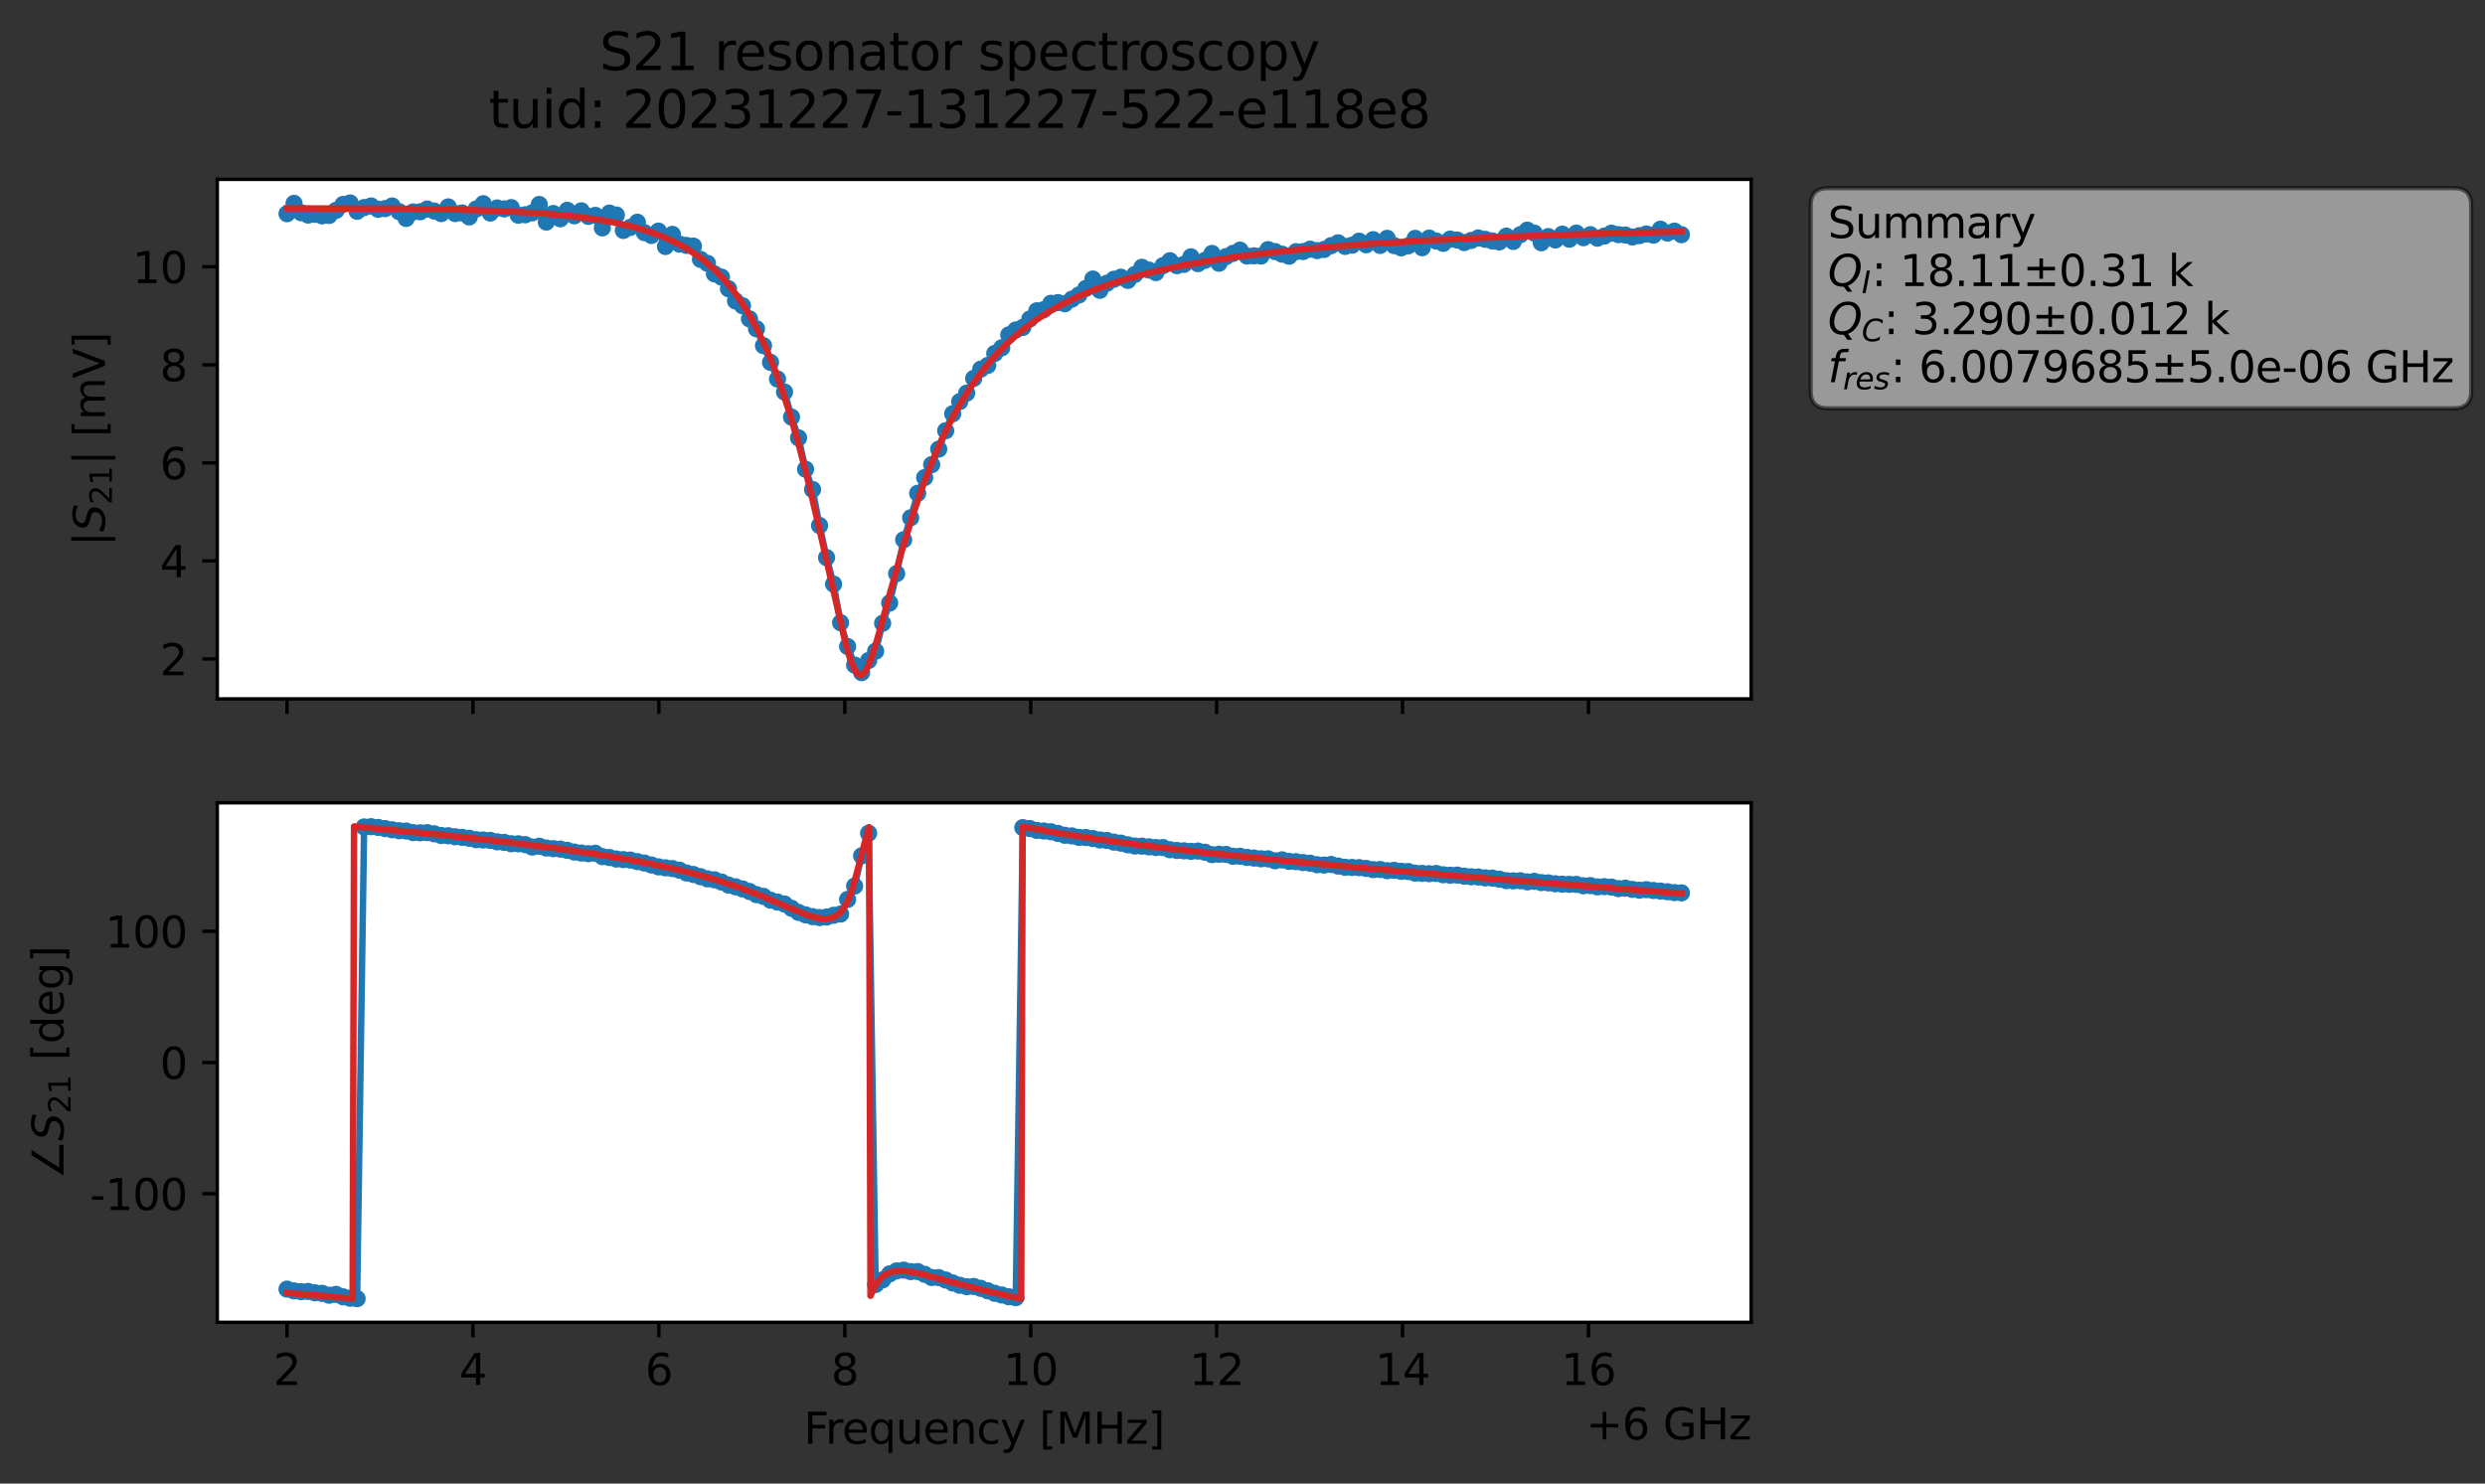 <?xml version="1.0" encoding="utf-8" standalone="no"?>
<!DOCTYPE svg PUBLIC "-//W3C//DTD SVG 1.1//EN"
  "http://www.w3.org/Graphics/SVG/1.1/DTD/svg11.dtd">
<svg xmlns:xlink="http://www.w3.org/1999/xlink" width="578.571pt" height="345.428pt" viewBox="0 0 578.571 345.428" xmlns="http://www.w3.org/2000/svg" version="1.1">
 <rect x="0" y="0" width="578.571" height="345.428" fill="#333333" stroke="none"/>
 <defs>
  <style type="text/css">*{stroke-linejoin: round; stroke-linecap: butt}</style>
 </defs>
 <g id="figure_1">
  <g id="patch_1">
   <path d="M 0 345.428 
L 578.571 345.428 
L 578.571 -0 
L 0 -0 
L 0 345.428 
z
" style="fill: none; opacity: 0"/>
  </g>
  <g id="axes_1">
   <g id="patch_2">
    <path d="M 50.595 162.72 
L 407.715 162.72 
L 407.715 41.76 
L 50.595 41.76 
z
" style="fill: #ffffff"/>
   </g>
   <g id="matplotlib.axis_1">
    <g id="xtick_1">
     <g id="line2d_1">
      <defs>
       <path id="me6212f2c29" d="M 0 0 
L 0 3.5 
" style="stroke: #000000; stroke-width: 0.8"/>
      </defs>
      <g>
       <use xlink:href="#me6212f2c29" x="66.828" y="162.72" style="stroke: #000000; stroke-width: 0.8"/>
      </g>
     </g>
    </g>
    <g id="xtick_2">
     <g id="line2d_2">
      <g>
       <use xlink:href="#me6212f2c29" x="110.115" y="162.72" style="stroke: #000000; stroke-width: 0.8"/>
      </g>
     </g>
    </g>
    <g id="xtick_3">
     <g id="line2d_3">
      <g>
       <use xlink:href="#me6212f2c29" x="153.403" y="162.72" style="stroke: #000000; stroke-width: 0.8"/>
      </g>
     </g>
    </g>
    <g id="xtick_4">
     <g id="line2d_4">
      <g>
       <use xlink:href="#me6212f2c29" x="196.69" y="162.72" style="stroke: #000000; stroke-width: 0.8"/>
      </g>
     </g>
    </g>
    <g id="xtick_5">
     <g id="line2d_5">
      <g>
       <use xlink:href="#me6212f2c29" x="239.977" y="162.72" style="stroke: #000000; stroke-width: 0.8"/>
      </g>
     </g>
    </g>
    <g id="xtick_6">
     <g id="line2d_6">
      <g>
       <use xlink:href="#me6212f2c29" x="283.264" y="162.72" style="stroke: #000000; stroke-width: 0.8"/>
      </g>
     </g>
    </g>
    <g id="xtick_7">
     <g id="line2d_7">
      <g>
       <use xlink:href="#me6212f2c29" x="326.552" y="162.72" style="stroke: #000000; stroke-width: 0.8"/>
      </g>
     </g>
    </g>
    <g id="xtick_8">
     <g id="line2d_8">
      <g>
       <use xlink:href="#me6212f2c29" x="369.839" y="162.72" style="stroke: #000000; stroke-width: 0.8"/>
      </g>
     </g>
    </g>
   </g>
   <g id="matplotlib.axis_2">
    <g id="ytick_1">
     <g id="line2d_9">
      <defs>
       <path id="m33c8eb3bfb" d="M 0 0 
L -3.5 0 
" style="stroke: #000000; stroke-width: 0.8"/>
      </defs>
      <g>
       <use xlink:href="#m33c8eb3bfb" x="50.595" y="153.423" style="stroke: #000000; stroke-width: 0.8"/>
      </g>
     </g>
     <g id="text_1">
      <!-- 2 -->
      <g transform="translate(37.233 157.222) scale(0.1 -0.1)">
       <defs>
        <path id="DejaVuSans-32" d="M 1228 531 
L 3431 531 
L 3431 0 
L 469 0 
L 469 531 
Q 828 903 1448 1529 
Q 2069 2156 2228 2338 
Q 2531 2678 2651 2914 
Q 2772 3150 2772 3378 
Q 2772 3750 2511 3984 
Q 2250 4219 1831 4219 
Q 1534 4219 1204 4116 
Q 875 4013 500 3803 
L 500 4441 
Q 881 4594 1212 4672 
Q 1544 4750 1819 4750 
Q 2544 4750 2975 4387 
Q 3406 4025 3406 3419 
Q 3406 3131 3298 2873 
Q 3191 2616 2906 2266 
Q 2828 2175 2409 1742 
Q 1991 1309 1228 531 
z
" transform="scale(0.016)"/>
       </defs>
       <use xlink:href="#DejaVuSans-32"/>
      </g>
     </g>
    </g>
    <g id="ytick_2">
     <g id="line2d_10">
      <g>
       <use xlink:href="#m33c8eb3bfb" x="50.595" y="130.596" style="stroke: #000000; stroke-width: 0.8"/>
      </g>
     </g>
     <g id="text_2">
      <!-- 4 -->
      <g transform="translate(37.233 134.395) scale(0.1 -0.1)">
       <defs>
        <path id="DejaVuSans-34" d="M 2419 4116 
L 825 1625 
L 2419 1625 
L 2419 4116 
z
M 2253 4666 
L 3047 4666 
L 3047 1625 
L 3713 1625 
L 3713 1100 
L 3047 1100 
L 3047 0 
L 2419 0 
L 2419 1100 
L 313 1100 
L 313 1709 
L 2253 4666 
z
" transform="scale(0.016)"/>
       </defs>
       <use xlink:href="#DejaVuSans-34"/>
      </g>
     </g>
    </g>
    <g id="ytick_3">
     <g id="line2d_11">
      <g>
       <use xlink:href="#m33c8eb3bfb" x="50.595" y="107.769" style="stroke: #000000; stroke-width: 0.8"/>
      </g>
     </g>
     <g id="text_3">
      <!-- 6 -->
      <g transform="translate(37.233 111.568) scale(0.1 -0.1)">
       <defs>
        <path id="DejaVuSans-36" d="M 2113 2584 
Q 1688 2584 1439 2293 
Q 1191 2003 1191 1497 
Q 1191 994 1439 701 
Q 1688 409 2113 409 
Q 2538 409 2786 701 
Q 3034 994 3034 1497 
Q 3034 2003 2786 2293 
Q 2538 2584 2113 2584 
z
M 3366 4563 
L 3366 3988 
Q 3128 4100 2886 4159 
Q 2644 4219 2406 4219 
Q 1781 4219 1451 3797 
Q 1122 3375 1075 2522 
Q 1259 2794 1537 2939 
Q 1816 3084 2150 3084 
Q 2853 3084 3261 2657 
Q 3669 2231 3669 1497 
Q 3669 778 3244 343 
Q 2819 -91 2113 -91 
Q 1303 -91 875 529 
Q 447 1150 447 2328 
Q 447 3434 972 4092 
Q 1497 4750 2381 4750 
Q 2619 4750 2861 4703 
Q 3103 4656 3366 4563 
z
" transform="scale(0.016)"/>
       </defs>
       <use xlink:href="#DejaVuSans-36"/>
      </g>
     </g>
    </g>
    <g id="ytick_4">
     <g id="line2d_12">
      <g>
       <use xlink:href="#m33c8eb3bfb" x="50.595" y="84.941" style="stroke: #000000; stroke-width: 0.8"/>
      </g>
     </g>
     <g id="text_4">
      <!-- 8 -->
      <g transform="translate(37.233 88.741) scale(0.1 -0.1)">
       <defs>
        <path id="DejaVuSans-38" d="M 2034 2216 
Q 1584 2216 1326 1975 
Q 1069 1734 1069 1313 
Q 1069 891 1326 650 
Q 1584 409 2034 409 
Q 2484 409 2743 651 
Q 3003 894 3003 1313 
Q 3003 1734 2745 1975 
Q 2488 2216 2034 2216 
z
M 1403 2484 
Q 997 2584 770 2862 
Q 544 3141 544 3541 
Q 544 4100 942 4425 
Q 1341 4750 2034 4750 
Q 2731 4750 3128 4425 
Q 3525 4100 3525 3541 
Q 3525 3141 3298 2862 
Q 3072 2584 2669 2484 
Q 3125 2378 3379 2068 
Q 3634 1759 3634 1313 
Q 3634 634 3220 271 
Q 2806 -91 2034 -91 
Q 1263 -91 848 271 
Q 434 634 434 1313 
Q 434 1759 690 2068 
Q 947 2378 1403 2484 
z
M 1172 3481 
Q 1172 3119 1398 2916 
Q 1625 2713 2034 2713 
Q 2441 2713 2670 2916 
Q 2900 3119 2900 3481 
Q 2900 3844 2670 4047 
Q 2441 4250 2034 4250 
Q 1625 4250 1398 4047 
Q 1172 3844 1172 3481 
z
" transform="scale(0.016)"/>
       </defs>
       <use xlink:href="#DejaVuSans-38"/>
      </g>
     </g>
    </g>
    <g id="ytick_5">
     <g id="line2d_13">
      <g>
       <use xlink:href="#m33c8eb3bfb" x="50.595" y="62.114" style="stroke: #000000; stroke-width: 0.8"/>
      </g>
     </g>
     <g id="text_5">
      <!-- 10 -->
      <g transform="translate(30.87 65.913) scale(0.1 -0.1)">
       <defs>
        <path id="DejaVuSans-31" d="M 794 531 
L 1825 531 
L 1825 4091 
L 703 3866 
L 703 4441 
L 1819 4666 
L 2450 4666 
L 2450 531 
L 3481 531 
L 3481 0 
L 794 0 
L 794 531 
z
" transform="scale(0.016)"/>
        <path id="DejaVuSans-30" d="M 2034 4250 
Q 1547 4250 1301 3770 
Q 1056 3291 1056 2328 
Q 1056 1369 1301 889 
Q 1547 409 2034 409 
Q 2525 409 2770 889 
Q 3016 1369 3016 2328 
Q 3016 3291 2770 3770 
Q 2525 4250 2034 4250 
z
M 2034 4750 
Q 2819 4750 3233 4129 
Q 3647 3509 3647 2328 
Q 3647 1150 3233 529 
Q 2819 -91 2034 -91 
Q 1250 -91 836 529 
Q 422 1150 422 2328 
Q 422 3509 836 4129 
Q 1250 4750 2034 4750 
z
" transform="scale(0.016)"/>
       </defs>
       <use xlink:href="#DejaVuSans-31"/>
       <use xlink:href="#DejaVuSans-30" x="63.623"/>
      </g>
     </g>
    </g>
    <g id="text_6">
     <!-- $|S_{21}|$ [mV] -->
     <g transform="translate(24.47 127.19) rotate(-90) scale(0.1 -0.1)">
      <defs>
       <path id="DejaVuSans-7c" d="M 1344 4891 
L 1344 -1509 
L 813 -1509 
L 813 4891 
L 1344 4891 
z
" transform="scale(0.016)"/>
       <path id="DejaVuSans-Oblique-53" d="M 3859 4513 
L 3738 3897 
Q 3422 4066 3111 4152 
Q 2800 4238 2509 4238 
Q 1944 4238 1609 3991 
Q 1275 3744 1275 3334 
Q 1275 3109 1398 2989 
Q 1522 2869 2034 2731 
L 2413 2638 
Q 3053 2472 3303 2217 
Q 3553 1963 3553 1503 
Q 3553 797 2998 353 
Q 2444 -91 1538 -91 
Q 1166 -91 791 -17 
Q 416 56 38 206 
L 166 856 
Q 513 641 861 531 
Q 1209 422 1556 422 
Q 2147 422 2503 684 
Q 2859 947 2859 1369 
Q 2859 1650 2717 1795 
Q 2575 1941 2106 2059 
L 1728 2156 
Q 1081 2325 845 2545 
Q 609 2766 609 3163 
Q 609 3859 1145 4304 
Q 1681 4750 2541 4750 
Q 2875 4750 3203 4690 
Q 3531 4631 3859 4513 
z
" transform="scale(0.016)"/>
       <path id="DejaVuSans-20" transform="scale(0.016)"/>
       <path id="DejaVuSans-5b" d="M 550 4863 
L 1875 4863 
L 1875 4416 
L 1125 4416 
L 1125 -397 
L 1875 -397 
L 1875 -844 
L 550 -844 
L 550 4863 
z
" transform="scale(0.016)"/>
       <path id="DejaVuSans-6d" d="M 3328 2828 
Q 3544 3216 3844 3400 
Q 4144 3584 4550 3584 
Q 5097 3584 5394 3201 
Q 5691 2819 5691 2113 
L 5691 0 
L 5113 0 
L 5113 2094 
Q 5113 2597 4934 2840 
Q 4756 3084 4391 3084 
Q 3944 3084 3684 2787 
Q 3425 2491 3425 1978 
L 3425 0 
L 2847 0 
L 2847 2094 
Q 2847 2600 2669 2842 
Q 2491 3084 2119 3084 
Q 1678 3084 1418 2786 
Q 1159 2488 1159 1978 
L 1159 0 
L 581 0 
L 581 3500 
L 1159 3500 
L 1159 2956 
Q 1356 3278 1631 3431 
Q 1906 3584 2284 3584 
Q 2666 3584 2933 3390 
Q 3200 3197 3328 2828 
z
" transform="scale(0.016)"/>
       <path id="DejaVuSans-56" d="M 1831 0 
L 50 4666 
L 709 4666 
L 2188 738 
L 3669 4666 
L 4325 4666 
L 2547 0 
L 1831 0 
z
" transform="scale(0.016)"/>
       <path id="DejaVuSans-5d" d="M 1947 4863 
L 1947 -844 
L 622 -844 
L 622 -397 
L 1369 -397 
L 1369 4416 
L 622 4416 
L 622 4863 
L 1947 4863 
z
" transform="scale(0.016)"/>
      </defs>
      <use xlink:href="#DejaVuSans-7c" transform="translate(0 0.578)"/>
      <use xlink:href="#DejaVuSans-Oblique-53" transform="translate(33.691 0.578)"/>
      <use xlink:href="#DejaVuSans-32" transform="translate(97.168 -15.828) scale(0.7)"/>
      <use xlink:href="#DejaVuSans-31" transform="translate(141.704 -15.828) scale(0.7)"/>
      <use xlink:href="#DejaVuSans-7c" transform="translate(188.975 0.578)"/>
      <use xlink:href="#DejaVuSans-20" transform="translate(222.666 0.578)"/>
      <use xlink:href="#DejaVuSans-5b" transform="translate(254.453 0.578)"/>
      <use xlink:href="#DejaVuSans-6d" transform="translate(293.467 0.578)"/>
      <use xlink:href="#DejaVuSans-56" transform="translate(390.879 0.578)"/>
      <use xlink:href="#DejaVuSans-5d" transform="translate(459.287 0.578)"/>
     </g>
    </g>
   </g>
   <g id="line2d_14">
    <path d="M 66.828 49.755 
L 68.459 47.353 
L 70.091 49.523 
L 71.722 50.069 
L 73.354 49.914 
L 74.985 50.262 
L 76.617 50.162 
L 78.248 48.975 
L 79.879 47.598 
L 81.511 47.258 
L 83.142 49.194 
L 84.774 48.331 
L 86.405 47.96 
L 88.037 48.735 
L 89.668 48.572 
L 91.299 47.958 
L 92.931 49.292 
L 94.562 50.86 
L 96.194 49.341 
L 97.825 49.307 
L 99.457 48.669 
L 101.088 49.134 
L 102.719 49.729 
L 104.351 48.17 
L 105.982 49.719 
L 107.614 49.579 
L 109.245 50.511 
L 110.877 48.656 
L 112.508 47.437 
L 114.14 49.607 
L 115.771 48.422 
L 117.402 48.643 
L 119.034 48.341 
L 120.665 50.105 
L 122.297 50.01 
L 123.928 49.549 
L 125.56 47.611 
L 127.191 51.702 
L 128.822 49.712 
L 130.454 50.942 
L 132.085 48.971 
L 133.717 50.246 
L 135.348 49.092 
L 136.98 50.386 
L 138.611 50.147 
L 140.242 53.056 
L 141.874 49.611 
L 143.505 50.056 
L 145.137 53.66 
L 146.768 52.943 
L 148.4 51.749 
L 150.031 54.157 
L 151.662 54.819 
L 153.294 53.812 
L 154.925 57.391 
L 156.557 54.571 
L 158.188 56.84 
L 159.82 57.139 
L 161.451 57.304 
L 163.082 60.39 
L 164.714 61.319 
L 166.345 63.765 
L 167.977 64.518 
L 171.24 70.061 
L 172.871 71.183 
L 174.502 74.243 
L 176.134 76.553 
L 181.028 88.251 
L 182.66 91.277 
L 184.291 97.115 
L 185.922 101.956 
L 187.554 109.249 
L 189.185 113.97 
L 190.817 122.36 
L 192.448 129.83 
L 194.08 135.998 
L 195.711 144.986 
L 197.342 150.525 
L 198.974 154.848 
L 200.605 156.605 
L 202.237 153.781 
L 203.868 151.613 
L 205.5 145.114 
L 207.131 140.395 
L 208.762 133.554 
L 210.394 125.678 
L 212.025 120.559 
L 213.657 114.865 
L 215.288 111.196 
L 216.92 108.18 
L 218.551 104.569 
L 220.182 100.29 
L 221.814 96.335 
L 223.445 93.509 
L 225.077 91.526 
L 226.708 88.103 
L 228.34 85.956 
L 229.971 85.08 
L 231.602 82.293 
L 233.234 80.968 
L 234.865 77.977 
L 236.497 76.829 
L 238.128 76.233 
L 241.391 72.361 
L 243.022 72.105 
L 244.654 70.625 
L 246.285 70.459 
L 247.917 70.719 
L 251.18 68.694 
L 252.811 67.15 
L 254.442 64.973 
L 256.074 67.596 
L 257.705 65.959 
L 259.337 65.023 
L 260.968 64.543 
L 262.6 65.286 
L 264.231 63.899 
L 265.862 62.236 
L 269.125 63.467 
L 270.757 61.856 
L 272.388 60.702 
L 274.02 61.861 
L 275.651 61.553 
L 277.282 59.796 
L 278.914 61.378 
L 280.545 60.616 
L 282.177 59.012 
L 283.808 61.292 
L 285.44 59.757 
L 288.703 58.236 
L 290.334 59.616 
L 293.597 59.607 
L 295.228 58.118 
L 296.86 58.571 
L 298.491 59.179 
L 300.123 59.659 
L 301.754 58.595 
L 303.385 58.568 
L 305.017 58.011 
L 306.648 58.348 
L 308.28 58.08 
L 309.911 57.199 
L 311.543 56.535 
L 313.174 57.373 
L 314.805 57.088 
L 316.437 56.15 
L 318.068 56.993 
L 319.7 55.807 
L 321.331 57.148 
L 322.963 55.494 
L 324.594 57.19 
L 326.225 57.707 
L 327.857 57.242 
L 329.488 55.495 
L 331.12 57.68 
L 332.751 55.431 
L 334.383 56.118 
L 336.014 56.661 
L 337.645 55.667 
L 339.277 55.892 
L 340.908 56.478 
L 344.171 55.404 
L 349.065 56.33 
L 350.697 54.985 
L 352.328 56.215 
L 353.96 54.642 
L 355.591 53.59 
L 357.223 54.28 
L 358.854 56.521 
L 360.485 55.083 
L 362.117 55.874 
L 363.748 54.52 
L 365.38 55.696 
L 367.011 54.276 
L 368.643 55.348 
L 370.274 54.647 
L 371.905 55.454 
L 373.537 54.961 
L 375.168 54.285 
L 376.8 54.628 
L 378.431 54.723 
L 380.063 55.173 
L 383.325 54.474 
L 384.957 54.756 
L 386.588 53.363 
L 388.22 54.256 
L 389.851 53.816 
L 391.483 54.638 
L 391.483 54.638 
" clip-path="url(#pc99321199b)" style="fill: none; stroke: #1f77b4; stroke-width: 1.5; stroke-linecap: square"/>
    <defs>
     <path id="m23285adbef" d="M 0 1.5 
C 0.398 1.5 0.779 1.342 1.061 1.061 
C 1.342 0.779 1.5 0.398 1.5 0 
C 1.5 -0.398 1.342 -0.779 1.061 -1.061 
C 0.779 -1.342 0.398 -1.5 0 -1.5 
C -0.398 -1.5 -0.779 -1.342 -1.061 -1.061 
C -1.342 -0.779 -1.5 -0.398 -1.5 0 
C -1.5 0.398 -1.342 0.779 -1.061 1.061 
C -0.779 1.342 -0.398 1.5 0 1.5 
z
" style="stroke: #1f77b4"/>
    </defs>
    <g clip-path="url(#pc99321199b)">
     <use xlink:href="#m23285adbef" x="66.828" y="49.755" style="fill: #1f77b4; stroke: #1f77b4"/>
     <use xlink:href="#m23285adbef" x="68.459" y="47.353" style="fill: #1f77b4; stroke: #1f77b4"/>
     <use xlink:href="#m23285adbef" x="70.091" y="49.523" style="fill: #1f77b4; stroke: #1f77b4"/>
     <use xlink:href="#m23285adbef" x="71.722" y="50.069" style="fill: #1f77b4; stroke: #1f77b4"/>
     <use xlink:href="#m23285adbef" x="73.354" y="49.914" style="fill: #1f77b4; stroke: #1f77b4"/>
     <use xlink:href="#m23285adbef" x="74.985" y="50.262" style="fill: #1f77b4; stroke: #1f77b4"/>
     <use xlink:href="#m23285adbef" x="76.617" y="50.162" style="fill: #1f77b4; stroke: #1f77b4"/>
     <use xlink:href="#m23285adbef" x="78.248" y="48.975" style="fill: #1f77b4; stroke: #1f77b4"/>
     <use xlink:href="#m23285adbef" x="79.879" y="47.598" style="fill: #1f77b4; stroke: #1f77b4"/>
     <use xlink:href="#m23285adbef" x="81.511" y="47.258" style="fill: #1f77b4; stroke: #1f77b4"/>
     <use xlink:href="#m23285adbef" x="83.142" y="49.194" style="fill: #1f77b4; stroke: #1f77b4"/>
     <use xlink:href="#m23285adbef" x="84.774" y="48.331" style="fill: #1f77b4; stroke: #1f77b4"/>
     <use xlink:href="#m23285adbef" x="86.405" y="47.96" style="fill: #1f77b4; stroke: #1f77b4"/>
     <use xlink:href="#m23285adbef" x="88.037" y="48.735" style="fill: #1f77b4; stroke: #1f77b4"/>
     <use xlink:href="#m23285adbef" x="89.668" y="48.572" style="fill: #1f77b4; stroke: #1f77b4"/>
     <use xlink:href="#m23285adbef" x="91.299" y="47.958" style="fill: #1f77b4; stroke: #1f77b4"/>
     <use xlink:href="#m23285adbef" x="92.931" y="49.292" style="fill: #1f77b4; stroke: #1f77b4"/>
     <use xlink:href="#m23285adbef" x="94.562" y="50.86" style="fill: #1f77b4; stroke: #1f77b4"/>
     <use xlink:href="#m23285adbef" x="96.194" y="49.341" style="fill: #1f77b4; stroke: #1f77b4"/>
     <use xlink:href="#m23285adbef" x="97.825" y="49.307" style="fill: #1f77b4; stroke: #1f77b4"/>
     <use xlink:href="#m23285adbef" x="99.457" y="48.669" style="fill: #1f77b4; stroke: #1f77b4"/>
     <use xlink:href="#m23285adbef" x="101.088" y="49.134" style="fill: #1f77b4; stroke: #1f77b4"/>
     <use xlink:href="#m23285adbef" x="102.719" y="49.729" style="fill: #1f77b4; stroke: #1f77b4"/>
     <use xlink:href="#m23285adbef" x="104.351" y="48.17" style="fill: #1f77b4; stroke: #1f77b4"/>
     <use xlink:href="#m23285adbef" x="105.982" y="49.719" style="fill: #1f77b4; stroke: #1f77b4"/>
     <use xlink:href="#m23285adbef" x="107.614" y="49.579" style="fill: #1f77b4; stroke: #1f77b4"/>
     <use xlink:href="#m23285adbef" x="109.245" y="50.511" style="fill: #1f77b4; stroke: #1f77b4"/>
     <use xlink:href="#m23285adbef" x="110.877" y="48.656" style="fill: #1f77b4; stroke: #1f77b4"/>
     <use xlink:href="#m23285adbef" x="112.508" y="47.437" style="fill: #1f77b4; stroke: #1f77b4"/>
     <use xlink:href="#m23285adbef" x="114.14" y="49.607" style="fill: #1f77b4; stroke: #1f77b4"/>
     <use xlink:href="#m23285adbef" x="115.771" y="48.422" style="fill: #1f77b4; stroke: #1f77b4"/>
     <use xlink:href="#m23285adbef" x="117.402" y="48.643" style="fill: #1f77b4; stroke: #1f77b4"/>
     <use xlink:href="#m23285adbef" x="119.034" y="48.341" style="fill: #1f77b4; stroke: #1f77b4"/>
     <use xlink:href="#m23285adbef" x="120.665" y="50.105" style="fill: #1f77b4; stroke: #1f77b4"/>
     <use xlink:href="#m23285adbef" x="122.297" y="50.01" style="fill: #1f77b4; stroke: #1f77b4"/>
     <use xlink:href="#m23285adbef" x="123.928" y="49.549" style="fill: #1f77b4; stroke: #1f77b4"/>
     <use xlink:href="#m23285adbef" x="125.56" y="47.611" style="fill: #1f77b4; stroke: #1f77b4"/>
     <use xlink:href="#m23285adbef" x="127.191" y="51.702" style="fill: #1f77b4; stroke: #1f77b4"/>
     <use xlink:href="#m23285adbef" x="128.822" y="49.712" style="fill: #1f77b4; stroke: #1f77b4"/>
     <use xlink:href="#m23285adbef" x="130.454" y="50.942" style="fill: #1f77b4; stroke: #1f77b4"/>
     <use xlink:href="#m23285adbef" x="132.085" y="48.971" style="fill: #1f77b4; stroke: #1f77b4"/>
     <use xlink:href="#m23285adbef" x="133.717" y="50.246" style="fill: #1f77b4; stroke: #1f77b4"/>
     <use xlink:href="#m23285adbef" x="135.348" y="49.092" style="fill: #1f77b4; stroke: #1f77b4"/>
     <use xlink:href="#m23285adbef" x="136.98" y="50.386" style="fill: #1f77b4; stroke: #1f77b4"/>
     <use xlink:href="#m23285adbef" x="138.611" y="50.147" style="fill: #1f77b4; stroke: #1f77b4"/>
     <use xlink:href="#m23285adbef" x="140.242" y="53.056" style="fill: #1f77b4; stroke: #1f77b4"/>
     <use xlink:href="#m23285adbef" x="141.874" y="49.611" style="fill: #1f77b4; stroke: #1f77b4"/>
     <use xlink:href="#m23285adbef" x="143.505" y="50.056" style="fill: #1f77b4; stroke: #1f77b4"/>
     <use xlink:href="#m23285adbef" x="145.137" y="53.66" style="fill: #1f77b4; stroke: #1f77b4"/>
     <use xlink:href="#m23285adbef" x="146.768" y="52.943" style="fill: #1f77b4; stroke: #1f77b4"/>
     <use xlink:href="#m23285adbef" x="148.4" y="51.749" style="fill: #1f77b4; stroke: #1f77b4"/>
     <use xlink:href="#m23285adbef" x="150.031" y="54.157" style="fill: #1f77b4; stroke: #1f77b4"/>
     <use xlink:href="#m23285adbef" x="151.662" y="54.819" style="fill: #1f77b4; stroke: #1f77b4"/>
     <use xlink:href="#m23285adbef" x="153.294" y="53.812" style="fill: #1f77b4; stroke: #1f77b4"/>
     <use xlink:href="#m23285adbef" x="154.925" y="57.391" style="fill: #1f77b4; stroke: #1f77b4"/>
     <use xlink:href="#m23285adbef" x="156.557" y="54.571" style="fill: #1f77b4; stroke: #1f77b4"/>
     <use xlink:href="#m23285adbef" x="158.188" y="56.84" style="fill: #1f77b4; stroke: #1f77b4"/>
     <use xlink:href="#m23285adbef" x="159.82" y="57.139" style="fill: #1f77b4; stroke: #1f77b4"/>
     <use xlink:href="#m23285adbef" x="161.451" y="57.304" style="fill: #1f77b4; stroke: #1f77b4"/>
     <use xlink:href="#m23285adbef" x="163.082" y="60.39" style="fill: #1f77b4; stroke: #1f77b4"/>
     <use xlink:href="#m23285adbef" x="164.714" y="61.319" style="fill: #1f77b4; stroke: #1f77b4"/>
     <use xlink:href="#m23285adbef" x="166.345" y="63.765" style="fill: #1f77b4; stroke: #1f77b4"/>
     <use xlink:href="#m23285adbef" x="167.977" y="64.518" style="fill: #1f77b4; stroke: #1f77b4"/>
     <use xlink:href="#m23285adbef" x="169.608" y="67.219" style="fill: #1f77b4; stroke: #1f77b4"/>
     <use xlink:href="#m23285adbef" x="171.24" y="70.061" style="fill: #1f77b4; stroke: #1f77b4"/>
     <use xlink:href="#m23285adbef" x="172.871" y="71.183" style="fill: #1f77b4; stroke: #1f77b4"/>
     <use xlink:href="#m23285adbef" x="174.502" y="74.243" style="fill: #1f77b4; stroke: #1f77b4"/>
     <use xlink:href="#m23285adbef" x="176.134" y="76.553" style="fill: #1f77b4; stroke: #1f77b4"/>
     <use xlink:href="#m23285adbef" x="177.765" y="80.477" style="fill: #1f77b4; stroke: #1f77b4"/>
     <use xlink:href="#m23285adbef" x="179.397" y="84.368" style="fill: #1f77b4; stroke: #1f77b4"/>
     <use xlink:href="#m23285adbef" x="181.028" y="88.251" style="fill: #1f77b4; stroke: #1f77b4"/>
     <use xlink:href="#m23285adbef" x="182.66" y="91.277" style="fill: #1f77b4; stroke: #1f77b4"/>
     <use xlink:href="#m23285adbef" x="184.291" y="97.115" style="fill: #1f77b4; stroke: #1f77b4"/>
     <use xlink:href="#m23285adbef" x="185.922" y="101.956" style="fill: #1f77b4; stroke: #1f77b4"/>
     <use xlink:href="#m23285adbef" x="187.554" y="109.249" style="fill: #1f77b4; stroke: #1f77b4"/>
     <use xlink:href="#m23285adbef" x="189.185" y="113.97" style="fill: #1f77b4; stroke: #1f77b4"/>
     <use xlink:href="#m23285adbef" x="190.817" y="122.36" style="fill: #1f77b4; stroke: #1f77b4"/>
     <use xlink:href="#m23285adbef" x="192.448" y="129.83" style="fill: #1f77b4; stroke: #1f77b4"/>
     <use xlink:href="#m23285adbef" x="194.08" y="135.998" style="fill: #1f77b4; stroke: #1f77b4"/>
     <use xlink:href="#m23285adbef" x="195.711" y="144.986" style="fill: #1f77b4; stroke: #1f77b4"/>
     <use xlink:href="#m23285adbef" x="197.342" y="150.525" style="fill: #1f77b4; stroke: #1f77b4"/>
     <use xlink:href="#m23285adbef" x="198.974" y="154.848" style="fill: #1f77b4; stroke: #1f77b4"/>
     <use xlink:href="#m23285adbef" x="200.605" y="156.605" style="fill: #1f77b4; stroke: #1f77b4"/>
     <use xlink:href="#m23285adbef" x="202.237" y="153.781" style="fill: #1f77b4; stroke: #1f77b4"/>
     <use xlink:href="#m23285adbef" x="203.868" y="151.613" style="fill: #1f77b4; stroke: #1f77b4"/>
     <use xlink:href="#m23285adbef" x="205.5" y="145.114" style="fill: #1f77b4; stroke: #1f77b4"/>
     <use xlink:href="#m23285adbef" x="207.131" y="140.395" style="fill: #1f77b4; stroke: #1f77b4"/>
     <use xlink:href="#m23285adbef" x="208.762" y="133.554" style="fill: #1f77b4; stroke: #1f77b4"/>
     <use xlink:href="#m23285adbef" x="210.394" y="125.678" style="fill: #1f77b4; stroke: #1f77b4"/>
     <use xlink:href="#m23285adbef" x="212.025" y="120.559" style="fill: #1f77b4; stroke: #1f77b4"/>
     <use xlink:href="#m23285adbef" x="213.657" y="114.865" style="fill: #1f77b4; stroke: #1f77b4"/>
     <use xlink:href="#m23285adbef" x="215.288" y="111.196" style="fill: #1f77b4; stroke: #1f77b4"/>
     <use xlink:href="#m23285adbef" x="216.92" y="108.18" style="fill: #1f77b4; stroke: #1f77b4"/>
     <use xlink:href="#m23285adbef" x="218.551" y="104.569" style="fill: #1f77b4; stroke: #1f77b4"/>
     <use xlink:href="#m23285adbef" x="220.182" y="100.29" style="fill: #1f77b4; stroke: #1f77b4"/>
     <use xlink:href="#m23285adbef" x="221.814" y="96.335" style="fill: #1f77b4; stroke: #1f77b4"/>
     <use xlink:href="#m23285adbef" x="223.445" y="93.509" style="fill: #1f77b4; stroke: #1f77b4"/>
     <use xlink:href="#m23285adbef" x="225.077" y="91.526" style="fill: #1f77b4; stroke: #1f77b4"/>
     <use xlink:href="#m23285adbef" x="226.708" y="88.103" style="fill: #1f77b4; stroke: #1f77b4"/>
     <use xlink:href="#m23285adbef" x="228.34" y="85.956" style="fill: #1f77b4; stroke: #1f77b4"/>
     <use xlink:href="#m23285adbef" x="229.971" y="85.08" style="fill: #1f77b4; stroke: #1f77b4"/>
     <use xlink:href="#m23285adbef" x="231.602" y="82.293" style="fill: #1f77b4; stroke: #1f77b4"/>
     <use xlink:href="#m23285adbef" x="233.234" y="80.968" style="fill: #1f77b4; stroke: #1f77b4"/>
     <use xlink:href="#m23285adbef" x="234.865" y="77.977" style="fill: #1f77b4; stroke: #1f77b4"/>
     <use xlink:href="#m23285adbef" x="236.497" y="76.829" style="fill: #1f77b4; stroke: #1f77b4"/>
     <use xlink:href="#m23285adbef" x="238.128" y="76.233" style="fill: #1f77b4; stroke: #1f77b4"/>
     <use xlink:href="#m23285adbef" x="239.76" y="74.278" style="fill: #1f77b4; stroke: #1f77b4"/>
     <use xlink:href="#m23285adbef" x="241.391" y="72.361" style="fill: #1f77b4; stroke: #1f77b4"/>
     <use xlink:href="#m23285adbef" x="243.022" y="72.105" style="fill: #1f77b4; stroke: #1f77b4"/>
     <use xlink:href="#m23285adbef" x="244.654" y="70.625" style="fill: #1f77b4; stroke: #1f77b4"/>
     <use xlink:href="#m23285adbef" x="246.285" y="70.459" style="fill: #1f77b4; stroke: #1f77b4"/>
     <use xlink:href="#m23285adbef" x="247.917" y="70.719" style="fill: #1f77b4; stroke: #1f77b4"/>
     <use xlink:href="#m23285adbef" x="249.548" y="69.657" style="fill: #1f77b4; stroke: #1f77b4"/>
     <use xlink:href="#m23285adbef" x="251.18" y="68.694" style="fill: #1f77b4; stroke: #1f77b4"/>
     <use xlink:href="#m23285adbef" x="252.811" y="67.15" style="fill: #1f77b4; stroke: #1f77b4"/>
     <use xlink:href="#m23285adbef" x="254.442" y="64.973" style="fill: #1f77b4; stroke: #1f77b4"/>
     <use xlink:href="#m23285adbef" x="256.074" y="67.596" style="fill: #1f77b4; stroke: #1f77b4"/>
     <use xlink:href="#m23285adbef" x="257.705" y="65.959" style="fill: #1f77b4; stroke: #1f77b4"/>
     <use xlink:href="#m23285adbef" x="259.337" y="65.023" style="fill: #1f77b4; stroke: #1f77b4"/>
     <use xlink:href="#m23285adbef" x="260.968" y="64.543" style="fill: #1f77b4; stroke: #1f77b4"/>
     <use xlink:href="#m23285adbef" x="262.6" y="65.286" style="fill: #1f77b4; stroke: #1f77b4"/>
     <use xlink:href="#m23285adbef" x="264.231" y="63.899" style="fill: #1f77b4; stroke: #1f77b4"/>
     <use xlink:href="#m23285adbef" x="265.862" y="62.236" style="fill: #1f77b4; stroke: #1f77b4"/>
     <use xlink:href="#m23285adbef" x="267.494" y="62.886" style="fill: #1f77b4; stroke: #1f77b4"/>
     <use xlink:href="#m23285adbef" x="269.125" y="63.467" style="fill: #1f77b4; stroke: #1f77b4"/>
     <use xlink:href="#m23285adbef" x="270.757" y="61.856" style="fill: #1f77b4; stroke: #1f77b4"/>
     <use xlink:href="#m23285adbef" x="272.388" y="60.702" style="fill: #1f77b4; stroke: #1f77b4"/>
     <use xlink:href="#m23285adbef" x="274.02" y="61.861" style="fill: #1f77b4; stroke: #1f77b4"/>
     <use xlink:href="#m23285adbef" x="275.651" y="61.553" style="fill: #1f77b4; stroke: #1f77b4"/>
     <use xlink:href="#m23285adbef" x="277.282" y="59.796" style="fill: #1f77b4; stroke: #1f77b4"/>
     <use xlink:href="#m23285adbef" x="278.914" y="61.378" style="fill: #1f77b4; stroke: #1f77b4"/>
     <use xlink:href="#m23285adbef" x="280.545" y="60.616" style="fill: #1f77b4; stroke: #1f77b4"/>
     <use xlink:href="#m23285adbef" x="282.177" y="59.012" style="fill: #1f77b4; stroke: #1f77b4"/>
     <use xlink:href="#m23285adbef" x="283.808" y="61.292" style="fill: #1f77b4; stroke: #1f77b4"/>
     <use xlink:href="#m23285adbef" x="285.44" y="59.757" style="fill: #1f77b4; stroke: #1f77b4"/>
     <use xlink:href="#m23285adbef" x="287.071" y="59" style="fill: #1f77b4; stroke: #1f77b4"/>
     <use xlink:href="#m23285adbef" x="288.703" y="58.236" style="fill: #1f77b4; stroke: #1f77b4"/>
     <use xlink:href="#m23285adbef" x="290.334" y="59.616" style="fill: #1f77b4; stroke: #1f77b4"/>
     <use xlink:href="#m23285adbef" x="291.965" y="59.566" style="fill: #1f77b4; stroke: #1f77b4"/>
     <use xlink:href="#m23285adbef" x="293.597" y="59.607" style="fill: #1f77b4; stroke: #1f77b4"/>
     <use xlink:href="#m23285adbef" x="295.228" y="58.118" style="fill: #1f77b4; stroke: #1f77b4"/>
     <use xlink:href="#m23285adbef" x="296.86" y="58.571" style="fill: #1f77b4; stroke: #1f77b4"/>
     <use xlink:href="#m23285adbef" x="298.491" y="59.179" style="fill: #1f77b4; stroke: #1f77b4"/>
     <use xlink:href="#m23285adbef" x="300.123" y="59.659" style="fill: #1f77b4; stroke: #1f77b4"/>
     <use xlink:href="#m23285adbef" x="301.754" y="58.595" style="fill: #1f77b4; stroke: #1f77b4"/>
     <use xlink:href="#m23285adbef" x="303.385" y="58.568" style="fill: #1f77b4; stroke: #1f77b4"/>
     <use xlink:href="#m23285adbef" x="305.017" y="58.011" style="fill: #1f77b4; stroke: #1f77b4"/>
     <use xlink:href="#m23285adbef" x="306.648" y="58.348" style="fill: #1f77b4; stroke: #1f77b4"/>
     <use xlink:href="#m23285adbef" x="308.28" y="58.08" style="fill: #1f77b4; stroke: #1f77b4"/>
     <use xlink:href="#m23285adbef" x="309.911" y="57.199" style="fill: #1f77b4; stroke: #1f77b4"/>
     <use xlink:href="#m23285adbef" x="311.543" y="56.535" style="fill: #1f77b4; stroke: #1f77b4"/>
     <use xlink:href="#m23285adbef" x="313.174" y="57.373" style="fill: #1f77b4; stroke: #1f77b4"/>
     <use xlink:href="#m23285adbef" x="314.805" y="57.088" style="fill: #1f77b4; stroke: #1f77b4"/>
     <use xlink:href="#m23285adbef" x="316.437" y="56.15" style="fill: #1f77b4; stroke: #1f77b4"/>
     <use xlink:href="#m23285adbef" x="318.068" y="56.993" style="fill: #1f77b4; stroke: #1f77b4"/>
     <use xlink:href="#m23285adbef" x="319.7" y="55.807" style="fill: #1f77b4; stroke: #1f77b4"/>
     <use xlink:href="#m23285adbef" x="321.331" y="57.148" style="fill: #1f77b4; stroke: #1f77b4"/>
     <use xlink:href="#m23285adbef" x="322.963" y="55.494" style="fill: #1f77b4; stroke: #1f77b4"/>
     <use xlink:href="#m23285adbef" x="324.594" y="57.19" style="fill: #1f77b4; stroke: #1f77b4"/>
     <use xlink:href="#m23285adbef" x="326.225" y="57.707" style="fill: #1f77b4; stroke: #1f77b4"/>
     <use xlink:href="#m23285adbef" x="327.857" y="57.242" style="fill: #1f77b4; stroke: #1f77b4"/>
     <use xlink:href="#m23285adbef" x="329.488" y="55.495" style="fill: #1f77b4; stroke: #1f77b4"/>
     <use xlink:href="#m23285adbef" x="331.12" y="57.68" style="fill: #1f77b4; stroke: #1f77b4"/>
     <use xlink:href="#m23285adbef" x="332.751" y="55.431" style="fill: #1f77b4; stroke: #1f77b4"/>
     <use xlink:href="#m23285adbef" x="334.383" y="56.118" style="fill: #1f77b4; stroke: #1f77b4"/>
     <use xlink:href="#m23285adbef" x="336.014" y="56.661" style="fill: #1f77b4; stroke: #1f77b4"/>
     <use xlink:href="#m23285adbef" x="337.645" y="55.667" style="fill: #1f77b4; stroke: #1f77b4"/>
     <use xlink:href="#m23285adbef" x="339.277" y="55.892" style="fill: #1f77b4; stroke: #1f77b4"/>
     <use xlink:href="#m23285adbef" x="340.908" y="56.478" style="fill: #1f77b4; stroke: #1f77b4"/>
     <use xlink:href="#m23285adbef" x="342.54" y="55.985" style="fill: #1f77b4; stroke: #1f77b4"/>
     <use xlink:href="#m23285adbef" x="344.171" y="55.404" style="fill: #1f77b4; stroke: #1f77b4"/>
     <use xlink:href="#m23285adbef" x="345.803" y="55.722" style="fill: #1f77b4; stroke: #1f77b4"/>
     <use xlink:href="#m23285adbef" x="347.434" y="56.095" style="fill: #1f77b4; stroke: #1f77b4"/>
     <use xlink:href="#m23285adbef" x="349.065" y="56.33" style="fill: #1f77b4; stroke: #1f77b4"/>
     <use xlink:href="#m23285adbef" x="350.697" y="54.985" style="fill: #1f77b4; stroke: #1f77b4"/>
     <use xlink:href="#m23285adbef" x="352.328" y="56.215" style="fill: #1f77b4; stroke: #1f77b4"/>
     <use xlink:href="#m23285adbef" x="353.96" y="54.642" style="fill: #1f77b4; stroke: #1f77b4"/>
     <use xlink:href="#m23285adbef" x="355.591" y="53.59" style="fill: #1f77b4; stroke: #1f77b4"/>
     <use xlink:href="#m23285adbef" x="357.223" y="54.28" style="fill: #1f77b4; stroke: #1f77b4"/>
     <use xlink:href="#m23285adbef" x="358.854" y="56.521" style="fill: #1f77b4; stroke: #1f77b4"/>
     <use xlink:href="#m23285adbef" x="360.485" y="55.083" style="fill: #1f77b4; stroke: #1f77b4"/>
     <use xlink:href="#m23285adbef" x="362.117" y="55.874" style="fill: #1f77b4; stroke: #1f77b4"/>
     <use xlink:href="#m23285adbef" x="363.748" y="54.52" style="fill: #1f77b4; stroke: #1f77b4"/>
     <use xlink:href="#m23285adbef" x="365.38" y="55.696" style="fill: #1f77b4; stroke: #1f77b4"/>
     <use xlink:href="#m23285adbef" x="367.011" y="54.276" style="fill: #1f77b4; stroke: #1f77b4"/>
     <use xlink:href="#m23285adbef" x="368.643" y="55.348" style="fill: #1f77b4; stroke: #1f77b4"/>
     <use xlink:href="#m23285adbef" x="370.274" y="54.647" style="fill: #1f77b4; stroke: #1f77b4"/>
     <use xlink:href="#m23285adbef" x="371.905" y="55.454" style="fill: #1f77b4; stroke: #1f77b4"/>
     <use xlink:href="#m23285adbef" x="373.537" y="54.961" style="fill: #1f77b4; stroke: #1f77b4"/>
     <use xlink:href="#m23285adbef" x="375.168" y="54.285" style="fill: #1f77b4; stroke: #1f77b4"/>
     <use xlink:href="#m23285adbef" x="376.8" y="54.628" style="fill: #1f77b4; stroke: #1f77b4"/>
     <use xlink:href="#m23285adbef" x="378.431" y="54.723" style="fill: #1f77b4; stroke: #1f77b4"/>
     <use xlink:href="#m23285adbef" x="380.063" y="55.173" style="fill: #1f77b4; stroke: #1f77b4"/>
     <use xlink:href="#m23285adbef" x="381.694" y="54.866" style="fill: #1f77b4; stroke: #1f77b4"/>
     <use xlink:href="#m23285adbef" x="383.325" y="54.474" style="fill: #1f77b4; stroke: #1f77b4"/>
     <use xlink:href="#m23285adbef" x="384.957" y="54.756" style="fill: #1f77b4; stroke: #1f77b4"/>
     <use xlink:href="#m23285adbef" x="386.588" y="53.363" style="fill: #1f77b4; stroke: #1f77b4"/>
     <use xlink:href="#m23285adbef" x="388.22" y="54.256" style="fill: #1f77b4; stroke: #1f77b4"/>
     <use xlink:href="#m23285adbef" x="389.851" y="53.816" style="fill: #1f77b4; stroke: #1f77b4"/>
     <use xlink:href="#m23285adbef" x="391.483" y="54.638" style="fill: #1f77b4; stroke: #1f77b4"/>
    </g>
   </g>
   <g id="line2d_15">
    <path d="M 66.828 48.508 
L 92.501 48.586 
L 107.775 48.84 
L 118.5 49.226 
L 126.624 49.724 
L 133.124 50.325 
L 138.649 51.048 
L 143.198 51.851 
L 147.423 52.826 
L 150.998 53.88 
L 154.248 55.075 
L 157.172 56.395 
L 159.772 57.811 
L 162.047 59.279 
L 164.322 61.002 
L 166.597 63.031 
L 168.547 65.058 
L 170.497 67.396 
L 172.446 70.095 
L 174.396 73.209 
L 176.346 76.8 
L 178.296 80.93 
L 180.246 85.665 
L 182.196 91.062 
L 184.146 97.168 
L 186.096 104.002 
L 188.37 112.869 
L 190.97 124.011 
L 196.82 149.63 
L 197.795 152.979 
L 198.77 155.536 
L 199.42 156.644 
L 200.07 157.181 
L 200.395 157.222 
L 200.72 157.112 
L 201.37 156.461 
L 202.02 155.304 
L 202.994 152.84 
L 204.294 148.688 
L 206.894 139.258 
L 210.144 127.628 
L 212.419 120.217 
L 214.694 113.539 
L 216.969 107.594 
L 219.243 102.336 
L 221.518 97.7 
L 223.793 93.617 
L 226.068 90.019 
L 228.343 86.843 
L 230.618 84.034 
L 232.893 81.543 
L 235.492 79.031 
L 238.092 76.825 
L 241.017 74.651 
L 243.942 72.753 
L 247.192 70.916 
L 250.766 69.167 
L 254.666 67.529 
L 258.891 66.01 
L 263.441 64.617 
L 268.64 63.269 
L 274.49 62 
L 280.99 60.828 
L 288.464 59.719 
L 296.914 58.697 
L 306.663 57.745 
L 318.362 56.837 
L 332.011 56.008 
L 348.585 55.233 
L 368.734 54.52 
L 391.483 53.916 
L 391.483 53.916 
" clip-path="url(#pc99321199b)" style="fill: none; stroke: #d62728; stroke-width: 1.5; stroke-linecap: square"/>
   </g>
   <g id="patch_3">
    <path d="M 50.595 162.72 
L 50.595 41.76 
" style="fill: none; stroke: #000000; stroke-width: 0.8; stroke-linejoin: miter; stroke-linecap: square"/>
   </g>
   <g id="patch_4">
    <path d="M 407.715 162.72 
L 407.715 41.76 
" style="fill: none; stroke: #000000; stroke-width: 0.8; stroke-linejoin: miter; stroke-linecap: square"/>
   </g>
   <g id="patch_5">
    <path d="M 50.595 162.72 
L 407.715 162.72 
" style="fill: none; stroke: #000000; stroke-width: 0.8; stroke-linejoin: miter; stroke-linecap: square"/>
   </g>
   <g id="patch_6">
    <path d="M 50.595 41.76 
L 407.715 41.76 
" style="fill: none; stroke: #000000; stroke-width: 0.8; stroke-linejoin: miter; stroke-linecap: square"/>
   </g>
   <g id="text_7">
    <g id="patch_7">
     <path d="M 425.571 95.08 
L 571.371 95.08 
Q 575.371 95.08 575.371 91.08 
L 575.371 47.808 
Q 575.371 43.808 571.371 43.808 
L 425.571 43.808 
Q 421.571 43.808 421.571 47.808 
L 421.571 91.08 
Q 421.571 95.08 425.571 95.08 
z
" style="fill: #ffffff; opacity: 0.5; stroke: #000000; stroke-linejoin: miter"/>
    </g>
    <!-- Summary -->
    <g transform="translate(425.571 55.406) scale(0.1 -0.1)">
     <defs>
      <path id="DejaVuSans-53" d="M 3425 4513 
L 3425 3897 
Q 3066 4069 2747 4153 
Q 2428 4238 2131 4238 
Q 1616 4238 1336 4038 
Q 1056 3838 1056 3469 
Q 1056 3159 1242 3001 
Q 1428 2844 1947 2747 
L 2328 2669 
Q 3034 2534 3370 2195 
Q 3706 1856 3706 1288 
Q 3706 609 3251 259 
Q 2797 -91 1919 -91 
Q 1588 -91 1214 -16 
Q 841 59 441 206 
L 441 856 
Q 825 641 1194 531 
Q 1563 422 1919 422 
Q 2459 422 2753 634 
Q 3047 847 3047 1241 
Q 3047 1584 2836 1778 
Q 2625 1972 2144 2069 
L 1759 2144 
Q 1053 2284 737 2584 
Q 422 2884 422 3419 
Q 422 4038 858 4394 
Q 1294 4750 2059 4750 
Q 2388 4750 2728 4690 
Q 3069 4631 3425 4513 
z
" transform="scale(0.016)"/>
      <path id="DejaVuSans-75" d="M 544 1381 
L 544 3500 
L 1119 3500 
L 1119 1403 
Q 1119 906 1312 657 
Q 1506 409 1894 409 
Q 2359 409 2629 706 
Q 2900 1003 2900 1516 
L 2900 3500 
L 3475 3500 
L 3475 0 
L 2900 0 
L 2900 538 
Q 2691 219 2414 64 
Q 2138 -91 1772 -91 
Q 1169 -91 856 284 
Q 544 659 544 1381 
z
M 1991 3584 
L 1991 3584 
z
" transform="scale(0.016)"/>
      <path id="DejaVuSans-61" d="M 2194 1759 
Q 1497 1759 1228 1600 
Q 959 1441 959 1056 
Q 959 750 1161 570 
Q 1363 391 1709 391 
Q 2188 391 2477 730 
Q 2766 1069 2766 1631 
L 2766 1759 
L 2194 1759 
z
M 3341 1997 
L 3341 0 
L 2766 0 
L 2766 531 
Q 2569 213 2275 61 
Q 1981 -91 1556 -91 
Q 1019 -91 701 211 
Q 384 513 384 1019 
Q 384 1609 779 1909 
Q 1175 2209 1959 2209 
L 2766 2209 
L 2766 2266 
Q 2766 2663 2505 2880 
Q 2244 3097 1772 3097 
Q 1472 3097 1187 3025 
Q 903 2953 641 2809 
L 641 3341 
Q 956 3463 1253 3523 
Q 1550 3584 1831 3584 
Q 2591 3584 2966 3190 
Q 3341 2797 3341 1997 
z
" transform="scale(0.016)"/>
      <path id="DejaVuSans-72" d="M 2631 2963 
Q 2534 3019 2420 3045 
Q 2306 3072 2169 3072 
Q 1681 3072 1420 2755 
Q 1159 2438 1159 1844 
L 1159 0 
L 581 0 
L 581 3500 
L 1159 3500 
L 1159 2956 
Q 1341 3275 1631 3429 
Q 1922 3584 2338 3584 
Q 2397 3584 2469 3576 
Q 2541 3569 2628 3553 
L 2631 2963 
z
" transform="scale(0.016)"/>
      <path id="DejaVuSans-79" d="M 2059 -325 
Q 1816 -950 1584 -1140 
Q 1353 -1331 966 -1331 
L 506 -1331 
L 506 -850 
L 844 -850 
Q 1081 -850 1212 -737 
Q 1344 -625 1503 -206 
L 1606 56 
L 191 3500 
L 800 3500 
L 1894 763 
L 2988 3500 
L 3597 3500 
L 2059 -325 
z
" transform="scale(0.016)"/>
     </defs>
     <use xlink:href="#DejaVuSans-53"/>
     <use xlink:href="#DejaVuSans-75" x="63.477"/>
     <use xlink:href="#DejaVuSans-6d" x="126.855"/>
     <use xlink:href="#DejaVuSans-6d" x="224.268"/>
     <use xlink:href="#DejaVuSans-61" x="321.68"/>
     <use xlink:href="#DejaVuSans-72" x="382.959"/>
     <use xlink:href="#DejaVuSans-79" x="424.072"/>
    </g>
    <!-- $Q_I$: 18.11$\pm$0.31 k -->
    <g transform="translate(425.571 66.604) scale(0.1 -0.1)">
     <defs>
      <path id="DejaVuSans-Oblique-51" d="M 2309 -84 
Q 2275 -88 2237 -89 
Q 2200 -91 2125 -91 
Q 1250 -91 756 411 
Q 263 913 263 1797 
Q 263 2319 452 2844 
Q 641 3369 978 3788 
Q 1369 4269 1858 4509 
Q 2347 4750 2938 4750 
Q 3794 4750 4287 4245 
Q 4781 3741 4781 2869 
Q 4781 1928 4265 1147 
Q 3750 366 2919 44 
L 3553 -825 
L 2847 -825 
L 2309 -84 
z
M 2919 4238 
Q 2400 4238 2003 3986 
Q 1606 3734 1313 3219 
Q 1125 2891 1026 2522 
Q 928 2153 928 1778 
Q 928 1128 1239 775 
Q 1550 422 2119 422 
Q 2631 422 3032 676 
Q 3434 931 3719 1434 
Q 3909 1772 4009 2142 
Q 4109 2513 4109 2881 
Q 4109 3528 3796 3883 
Q 3484 4238 2919 4238 
z
" transform="scale(0.016)"/>
      <path id="DejaVuSans-Oblique-49" d="M 1081 4666 
L 1716 4666 
L 806 0 
L 172 0 
L 1081 4666 
z
" transform="scale(0.016)"/>
      <path id="DejaVuSans-3a" d="M 750 794 
L 1409 794 
L 1409 0 
L 750 0 
L 750 794 
z
M 750 3309 
L 1409 3309 
L 1409 2516 
L 750 2516 
L 750 3309 
z
" transform="scale(0.016)"/>
      <path id="DejaVuSans-2e" d="M 684 794 
L 1344 794 
L 1344 0 
L 684 0 
L 684 794 
z
" transform="scale(0.016)"/>
      <path id="DejaVuSans-b1" d="M 2944 4013 
L 2944 2803 
L 4684 2803 
L 4684 2272 
L 2944 2272 
L 2944 1063 
L 2419 1063 
L 2419 2272 
L 678 2272 
L 678 2803 
L 2419 2803 
L 2419 4013 
L 2944 4013 
z
M 678 531 
L 4684 531 
L 4684 0 
L 678 0 
L 678 531 
z
" transform="scale(0.016)"/>
      <path id="DejaVuSans-33" d="M 2597 2516 
Q 3050 2419 3304 2112 
Q 3559 1806 3559 1356 
Q 3559 666 3084 287 
Q 2609 -91 1734 -91 
Q 1441 -91 1130 -33 
Q 819 25 488 141 
L 488 750 
Q 750 597 1062 519 
Q 1375 441 1716 441 
Q 2309 441 2620 675 
Q 2931 909 2931 1356 
Q 2931 1769 2642 2001 
Q 2353 2234 1838 2234 
L 1294 2234 
L 1294 2753 
L 1863 2753 
Q 2328 2753 2575 2939 
Q 2822 3125 2822 3475 
Q 2822 3834 2567 4026 
Q 2313 4219 1838 4219 
Q 1578 4219 1281 4162 
Q 984 4106 628 3988 
L 628 4550 
Q 988 4650 1302 4700 
Q 1616 4750 1894 4750 
Q 2613 4750 3031 4423 
Q 3450 4097 3450 3541 
Q 3450 3153 3228 2886 
Q 3006 2619 2597 2516 
z
" transform="scale(0.016)"/>
      <path id="DejaVuSans-6b" d="M 581 4863 
L 1159 4863 
L 1159 1991 
L 2875 3500 
L 3609 3500 
L 1753 1863 
L 3688 0 
L 2938 0 
L 1159 1709 
L 1159 0 
L 581 0 
L 581 4863 
z
" transform="scale(0.016)"/>
     </defs>
     <use xlink:href="#DejaVuSans-Oblique-51" transform="translate(0 0.016)"/>
     <use xlink:href="#DejaVuSans-Oblique-49" transform="translate(78.711 -16.391) scale(0.7)"/>
     <use xlink:href="#DejaVuSans-3a" transform="translate(102.09 0.016)"/>
     <use xlink:href="#DejaVuSans-20" transform="translate(135.781 0.016)"/>
     <use xlink:href="#DejaVuSans-31" transform="translate(167.568 0.016)"/>
     <use xlink:href="#DejaVuSans-38" transform="translate(231.191 0.016)"/>
     <use xlink:href="#DejaVuSans-2e" transform="translate(294.814 0.016)"/>
     <use xlink:href="#DejaVuSans-31" transform="translate(326.602 0.016)"/>
     <use xlink:href="#DejaVuSans-31" transform="translate(390.225 0.016)"/>
     <use xlink:href="#DejaVuSans-b1" transform="translate(453.848 0.016)"/>
     <use xlink:href="#DejaVuSans-30" transform="translate(537.637 0.016)"/>
     <use xlink:href="#DejaVuSans-2e" transform="translate(601.26 0.016)"/>
     <use xlink:href="#DejaVuSans-33" transform="translate(633.047 0.016)"/>
     <use xlink:href="#DejaVuSans-31" transform="translate(696.67 0.016)"/>
     <use xlink:href="#DejaVuSans-20" transform="translate(760.293 0.016)"/>
     <use xlink:href="#DejaVuSans-6b" transform="translate(792.08 0.016)"/>
    </g>
    <!-- $Q_C$: 3.290$\pm$0.012 k -->
    <g transform="translate(425.571 77.802) scale(0.1 -0.1)">
     <defs>
      <path id="DejaVuSans-Oblique-43" d="M 4447 4306 
L 4319 3641 
Q 4019 3944 3683 4091 
Q 3347 4238 2956 4238 
Q 2422 4238 2017 3981 
Q 1613 3725 1319 3200 
Q 1131 2863 1032 2486 
Q 934 2109 934 1728 
Q 934 1091 1264 756 
Q 1594 422 2222 422 
Q 2656 422 3056 561 
Q 3456 700 3834 978 
L 3688 231 
Q 3316 72 2936 -9 
Q 2556 -91 2175 -91 
Q 1278 -91 773 396 
Q 269 884 269 1753 
Q 269 2309 461 2846 
Q 653 3384 1013 3828 
Q 1394 4300 1883 4525 
Q 2372 4750 3022 4750 
Q 3422 4750 3780 4639 
Q 4138 4528 4447 4306 
z
" transform="scale(0.016)"/>
      <path id="DejaVuSans-39" d="M 703 97 
L 703 672 
Q 941 559 1184 500 
Q 1428 441 1663 441 
Q 2288 441 2617 861 
Q 2947 1281 2994 2138 
Q 2813 1869 2534 1725 
Q 2256 1581 1919 1581 
Q 1219 1581 811 2004 
Q 403 2428 403 3163 
Q 403 3881 828 4315 
Q 1253 4750 1959 4750 
Q 2769 4750 3195 4129 
Q 3622 3509 3622 2328 
Q 3622 1225 3098 567 
Q 2575 -91 1691 -91 
Q 1453 -91 1209 -44 
Q 966 3 703 97 
z
M 1959 2075 
Q 2384 2075 2632 2365 
Q 2881 2656 2881 3163 
Q 2881 3666 2632 3958 
Q 2384 4250 1959 4250 
Q 1534 4250 1286 3958 
Q 1038 3666 1038 3163 
Q 1038 2656 1286 2365 
Q 1534 2075 1959 2075 
z
" transform="scale(0.016)"/>
     </defs>
     <use xlink:href="#DejaVuSans-Oblique-51" transform="translate(0 0.016)"/>
     <use xlink:href="#DejaVuSans-Oblique-43" transform="translate(78.711 -16.391) scale(0.7)"/>
     <use xlink:href="#DejaVuSans-3a" transform="translate(130.322 0.016)"/>
     <use xlink:href="#DejaVuSans-20" transform="translate(164.014 0.016)"/>
     <use xlink:href="#DejaVuSans-33" transform="translate(195.801 0.016)"/>
     <use xlink:href="#DejaVuSans-2e" transform="translate(259.424 0.016)"/>
     <use xlink:href="#DejaVuSans-32" transform="translate(285.711 0.016)"/>
     <use xlink:href="#DejaVuSans-39" transform="translate(347.584 0.016)"/>
     <use xlink:href="#DejaVuSans-30" transform="translate(411.207 0.016)"/>
     <use xlink:href="#DejaVuSans-b1" transform="translate(474.83 0.016)"/>
     <use xlink:href="#DejaVuSans-30" transform="translate(558.619 0.016)"/>
     <use xlink:href="#DejaVuSans-2e" transform="translate(622.242 0.016)"/>
     <use xlink:href="#DejaVuSans-30" transform="translate(654.029 0.016)"/>
     <use xlink:href="#DejaVuSans-31" transform="translate(717.652 0.016)"/>
     <use xlink:href="#DejaVuSans-32" transform="translate(781.275 0.016)"/>
     <use xlink:href="#DejaVuSans-20" transform="translate(844.898 0.016)"/>
     <use xlink:href="#DejaVuSans-6b" transform="translate(876.686 0.016)"/>
    </g>
    <!-- $f_{res}$: 6.0079685$\pm$5.0e-06 GHz -->
    <g transform="translate(425.571 89) scale(0.1 -0.1)">
     <defs>
      <path id="DejaVuSans-Oblique-66" d="M 3059 4863 
L 2969 4384 
L 2419 4384 
Q 2106 4384 1964 4261 
Q 1822 4138 1753 3809 
L 1691 3500 
L 2638 3500 
L 2553 3053 
L 1606 3053 
L 1013 0 
L 434 0 
L 1031 3053 
L 481 3053 
L 563 3500 
L 1113 3500 
L 1159 3744 
Q 1278 4363 1576 4613 
Q 1875 4863 2516 4863 
L 3059 4863 
z
" transform="scale(0.016)"/>
      <path id="DejaVuSans-Oblique-72" d="M 2853 2969 
Q 2766 3016 2653 3041 
Q 2541 3066 2413 3066 
Q 1953 3066 1609 2717 
Q 1266 2369 1153 1784 
L 800 0 
L 225 0 
L 909 3500 
L 1484 3500 
L 1375 2956 
Q 1603 3259 1920 3421 
Q 2238 3584 2597 3584 
Q 2691 3584 2781 3573 
Q 2872 3563 2963 3538 
L 2853 2969 
z
" transform="scale(0.016)"/>
      <path id="DejaVuSans-Oblique-65" d="M 3078 2063 
Q 3088 2113 3092 2166 
Q 3097 2219 3097 2272 
Q 3097 2653 2873 2875 
Q 2650 3097 2266 3097 
Q 1838 3097 1509 2826 
Q 1181 2556 1013 2059 
L 3078 2063 
z
M 3578 1613 
L 903 1613 
Q 884 1494 878 1425 
Q 872 1356 872 1306 
Q 872 872 1139 634 
Q 1406 397 1894 397 
Q 2269 397 2603 481 
Q 2938 566 3225 728 
L 3116 159 
Q 2806 34 2476 -28 
Q 2147 -91 1806 -91 
Q 1078 -91 686 257 
Q 294 606 294 1247 
Q 294 1794 489 2264 
Q 684 2734 1063 3103 
Q 1306 3334 1642 3459 
Q 1978 3584 2356 3584 
Q 2950 3584 3301 3228 
Q 3653 2872 3653 2272 
Q 3653 2128 3634 1964 
Q 3616 1800 3578 1613 
z
" transform="scale(0.016)"/>
      <path id="DejaVuSans-Oblique-73" d="M 3200 3397 
L 3091 2853 
Q 2863 2978 2609 3040 
Q 2356 3103 2088 3103 
Q 1634 3103 1373 2948 
Q 1113 2794 1113 2528 
Q 1113 2219 1719 2053 
Q 1766 2041 1788 2034 
L 1972 1978 
Q 2547 1819 2739 1644 
Q 2931 1469 2931 1166 
Q 2931 609 2489 259 
Q 2047 -91 1331 -91 
Q 1053 -91 747 -37 
Q 441 16 72 128 
L 184 722 
Q 500 559 806 475 
Q 1113 391 1394 391 
Q 1816 391 2080 572 
Q 2344 753 2344 1031 
Q 2344 1331 1650 1516 
L 1591 1531 
L 1394 1581 
Q 956 1697 753 1886 
Q 550 2075 550 2369 
Q 550 2928 970 3256 
Q 1391 3584 2113 3584 
Q 2397 3584 2667 3537 
Q 2938 3491 3200 3397 
z
" transform="scale(0.016)"/>
      <path id="DejaVuSans-37" d="M 525 4666 
L 3525 4666 
L 3525 4397 
L 1831 0 
L 1172 0 
L 2766 4134 
L 525 4134 
L 525 4666 
z
" transform="scale(0.016)"/>
      <path id="DejaVuSans-35" d="M 691 4666 
L 3169 4666 
L 3169 4134 
L 1269 4134 
L 1269 2991 
Q 1406 3038 1543 3061 
Q 1681 3084 1819 3084 
Q 2600 3084 3056 2656 
Q 3513 2228 3513 1497 
Q 3513 744 3044 326 
Q 2575 -91 1722 -91 
Q 1428 -91 1123 -41 
Q 819 9 494 109 
L 494 744 
Q 775 591 1075 516 
Q 1375 441 1709 441 
Q 2250 441 2565 725 
Q 2881 1009 2881 1497 
Q 2881 1984 2565 2268 
Q 2250 2553 1709 2553 
Q 1456 2553 1204 2497 
Q 953 2441 691 2322 
L 691 4666 
z
" transform="scale(0.016)"/>
      <path id="DejaVuSans-65" d="M 3597 1894 
L 3597 1613 
L 953 1613 
Q 991 1019 1311 708 
Q 1631 397 2203 397 
Q 2534 397 2845 478 
Q 3156 559 3463 722 
L 3463 178 
Q 3153 47 2828 -22 
Q 2503 -91 2169 -91 
Q 1331 -91 842 396 
Q 353 884 353 1716 
Q 353 2575 817 3079 
Q 1281 3584 2069 3584 
Q 2775 3584 3186 3129 
Q 3597 2675 3597 1894 
z
M 3022 2063 
Q 3016 2534 2758 2815 
Q 2500 3097 2075 3097 
Q 1594 3097 1305 2825 
Q 1016 2553 972 2059 
L 3022 2063 
z
" transform="scale(0.016)"/>
      <path id="DejaVuSans-2d" d="M 313 2009 
L 1997 2009 
L 1997 1497 
L 313 1497 
L 313 2009 
z
" transform="scale(0.016)"/>
      <path id="DejaVuSans-47" d="M 3809 666 
L 3809 1919 
L 2778 1919 
L 2778 2438 
L 4434 2438 
L 4434 434 
Q 4069 175 3628 42 
Q 3188 -91 2688 -91 
Q 1594 -91 976 548 
Q 359 1188 359 2328 
Q 359 3472 976 4111 
Q 1594 4750 2688 4750 
Q 3144 4750 3555 4637 
Q 3966 4525 4313 4306 
L 4313 3634 
Q 3963 3931 3569 4081 
Q 3175 4231 2741 4231 
Q 1884 4231 1454 3753 
Q 1025 3275 1025 2328 
Q 1025 1384 1454 906 
Q 1884 428 2741 428 
Q 3075 428 3337 486 
Q 3600 544 3809 666 
z
" transform="scale(0.016)"/>
      <path id="DejaVuSans-48" d="M 628 4666 
L 1259 4666 
L 1259 2753 
L 3553 2753 
L 3553 4666 
L 4184 4666 
L 4184 0 
L 3553 0 
L 3553 2222 
L 1259 2222 
L 1259 0 
L 628 0 
L 628 4666 
z
" transform="scale(0.016)"/>
      <path id="DejaVuSans-7a" d="M 353 3500 
L 3084 3500 
L 3084 2975 
L 922 459 
L 3084 459 
L 3084 0 
L 275 0 
L 275 525 
L 2438 3041 
L 353 3041 
L 353 3500 
z
" transform="scale(0.016)"/>
     </defs>
     <use xlink:href="#DejaVuSans-Oblique-66" transform="translate(0 0.016)"/>
     <use xlink:href="#DejaVuSans-Oblique-72" transform="translate(35.205 -16.391) scale(0.7)"/>
     <use xlink:href="#DejaVuSans-Oblique-65" transform="translate(63.984 -16.391) scale(0.7)"/>
     <use xlink:href="#DejaVuSans-Oblique-73" transform="translate(107.051 -16.391) scale(0.7)"/>
     <use xlink:href="#DejaVuSans-3a" transform="translate(146.255 0.016)"/>
     <use xlink:href="#DejaVuSans-20" transform="translate(179.946 0.016)"/>
     <use xlink:href="#DejaVuSans-36" transform="translate(211.733 0.016)"/>
     <use xlink:href="#DejaVuSans-2e" transform="translate(275.356 0.016)"/>
     <use xlink:href="#DejaVuSans-30" transform="translate(307.144 0.016)"/>
     <use xlink:href="#DejaVuSans-30" transform="translate(370.767 0.016)"/>
     <use xlink:href="#DejaVuSans-37" transform="translate(434.39 0.016)"/>
     <use xlink:href="#DejaVuSans-39" transform="translate(498.013 0.016)"/>
     <use xlink:href="#DejaVuSans-36" transform="translate(561.636 0.016)"/>
     <use xlink:href="#DejaVuSans-38" transform="translate(625.259 0.016)"/>
     <use xlink:href="#DejaVuSans-35" transform="translate(688.882 0.016)"/>
     <use xlink:href="#DejaVuSans-b1" transform="translate(752.505 0.016)"/>
     <use xlink:href="#DejaVuSans-35" transform="translate(836.294 0.016)"/>
     <use xlink:href="#DejaVuSans-2e" transform="translate(899.917 0.016)"/>
     <use xlink:href="#DejaVuSans-30" transform="translate(931.704 0.016)"/>
     <use xlink:href="#DejaVuSans-65" transform="translate(995.327 0.016)"/>
     <use xlink:href="#DejaVuSans-2d" transform="translate(1056.851 0.016)"/>
     <use xlink:href="#DejaVuSans-30" transform="translate(1092.935 0.016)"/>
     <use xlink:href="#DejaVuSans-36" transform="translate(1156.558 0.016)"/>
     <use xlink:href="#DejaVuSans-20" transform="translate(1220.181 0.016)"/>
     <use xlink:href="#DejaVuSans-47" transform="translate(1251.968 0.016)"/>
     <use xlink:href="#DejaVuSans-48" transform="translate(1329.458 0.016)"/>
     <use xlink:href="#DejaVuSans-7a" transform="translate(1404.653 0.016)"/>
    </g>
   </g>
  </g>
  <g id="axes_2">
   <g id="patch_8">
    <path d="M 50.595 307.872 
L 407.715 307.872 
L 407.715 186.912 
L 50.595 186.912 
z
" style="fill: #ffffff"/>
   </g>
   <g id="matplotlib.axis_3">
    <g id="xtick_9">
     <g id="line2d_16">
      <g>
       <use xlink:href="#me6212f2c29" x="66.828" y="307.872" style="stroke: #000000; stroke-width: 0.8"/>
      </g>
     </g>
     <g id="text_8">
      <!-- 2 -->
      <g transform="translate(63.647 322.47) scale(0.1 -0.1)">
       <use xlink:href="#DejaVuSans-32"/>
      </g>
     </g>
    </g>
    <g id="xtick_10">
     <g id="line2d_17">
      <g>
       <use xlink:href="#me6212f2c29" x="110.115" y="307.872" style="stroke: #000000; stroke-width: 0.8"/>
      </g>
     </g>
     <g id="text_9">
      <!-- 4 -->
      <g transform="translate(106.934 322.47) scale(0.1 -0.1)">
       <use xlink:href="#DejaVuSans-34"/>
      </g>
     </g>
    </g>
    <g id="xtick_11">
     <g id="line2d_18">
      <g>
       <use xlink:href="#me6212f2c29" x="153.403" y="307.872" style="stroke: #000000; stroke-width: 0.8"/>
      </g>
     </g>
     <g id="text_10">
      <!-- 6 -->
      <g transform="translate(150.221 322.47) scale(0.1 -0.1)">
       <use xlink:href="#DejaVuSans-36"/>
      </g>
     </g>
    </g>
    <g id="xtick_12">
     <g id="line2d_19">
      <g>
       <use xlink:href="#me6212f2c29" x="196.69" y="307.872" style="stroke: #000000; stroke-width: 0.8"/>
      </g>
     </g>
     <g id="text_11">
      <!-- 8 -->
      <g transform="translate(193.509 322.47) scale(0.1 -0.1)">
       <use xlink:href="#DejaVuSans-38"/>
      </g>
     </g>
    </g>
    <g id="xtick_13">
     <g id="line2d_20">
      <g>
       <use xlink:href="#me6212f2c29" x="239.977" y="307.872" style="stroke: #000000; stroke-width: 0.8"/>
      </g>
     </g>
     <g id="text_12">
      <!-- 10 -->
      <g transform="translate(233.615 322.47) scale(0.1 -0.1)">
       <use xlink:href="#DejaVuSans-31"/>
       <use xlink:href="#DejaVuSans-30" x="63.623"/>
      </g>
     </g>
    </g>
    <g id="xtick_14">
     <g id="line2d_21">
      <g>
       <use xlink:href="#me6212f2c29" x="283.264" y="307.872" style="stroke: #000000; stroke-width: 0.8"/>
      </g>
     </g>
     <g id="text_13">
      <!-- 12 -->
      <g transform="translate(276.902 322.47) scale(0.1 -0.1)">
       <use xlink:href="#DejaVuSans-31"/>
       <use xlink:href="#DejaVuSans-32" x="63.623"/>
      </g>
     </g>
    </g>
    <g id="xtick_15">
     <g id="line2d_22">
      <g>
       <use xlink:href="#me6212f2c29" x="326.552" y="307.872" style="stroke: #000000; stroke-width: 0.8"/>
      </g>
     </g>
     <g id="text_14">
      <!-- 14 -->
      <g transform="translate(320.189 322.47) scale(0.1 -0.1)">
       <use xlink:href="#DejaVuSans-31"/>
       <use xlink:href="#DejaVuSans-34" x="63.623"/>
      </g>
     </g>
    </g>
    <g id="xtick_16">
     <g id="line2d_23">
      <g>
       <use xlink:href="#me6212f2c29" x="369.839" y="307.872" style="stroke: #000000; stroke-width: 0.8"/>
      </g>
     </g>
     <g id="text_15">
      <!-- 16 -->
      <g transform="translate(363.476 322.47) scale(0.1 -0.1)">
       <use xlink:href="#DejaVuSans-31"/>
       <use xlink:href="#DejaVuSans-36" x="63.623"/>
      </g>
     </g>
    </g>
    <g id="text_16">
     <!-- Frequency [MHz] -->
     <g transform="translate(187.137 336.149) scale(0.1 -0.1)">
      <defs>
       <path id="DejaVuSans-46" d="M 628 4666 
L 3309 4666 
L 3309 4134 
L 1259 4134 
L 1259 2759 
L 3109 2759 
L 3109 2228 
L 1259 2228 
L 1259 0 
L 628 0 
L 628 4666 
z
" transform="scale(0.016)"/>
       <path id="DejaVuSans-71" d="M 947 1747 
Q 947 1113 1208 752 
Q 1469 391 1925 391 
Q 2381 391 2643 752 
Q 2906 1113 2906 1747 
Q 2906 2381 2643 2742 
Q 2381 3103 1925 3103 
Q 1469 3103 1208 2742 
Q 947 2381 947 1747 
z
M 2906 525 
Q 2725 213 2448 61 
Q 2172 -91 1784 -91 
Q 1150 -91 751 415 
Q 353 922 353 1747 
Q 353 2572 751 3078 
Q 1150 3584 1784 3584 
Q 2172 3584 2448 3432 
Q 2725 3281 2906 2969 
L 2906 3500 
L 3481 3500 
L 3481 -1331 
L 2906 -1331 
L 2906 525 
z
" transform="scale(0.016)"/>
       <path id="DejaVuSans-6e" d="M 3513 2113 
L 3513 0 
L 2938 0 
L 2938 2094 
Q 2938 2591 2744 2837 
Q 2550 3084 2163 3084 
Q 1697 3084 1428 2787 
Q 1159 2491 1159 1978 
L 1159 0 
L 581 0 
L 581 3500 
L 1159 3500 
L 1159 2956 
Q 1366 3272 1645 3428 
Q 1925 3584 2291 3584 
Q 2894 3584 3203 3211 
Q 3513 2838 3513 2113 
z
" transform="scale(0.016)"/>
       <path id="DejaVuSans-63" d="M 3122 3366 
L 3122 2828 
Q 2878 2963 2633 3030 
Q 2388 3097 2138 3097 
Q 1578 3097 1268 2742 
Q 959 2388 959 1747 
Q 959 1106 1268 751 
Q 1578 397 2138 397 
Q 2388 397 2633 464 
Q 2878 531 3122 666 
L 3122 134 
Q 2881 22 2623 -34 
Q 2366 -91 2075 -91 
Q 1284 -91 818 406 
Q 353 903 353 1747 
Q 353 2603 823 3093 
Q 1294 3584 2113 3584 
Q 2378 3584 2631 3529 
Q 2884 3475 3122 3366 
z
" transform="scale(0.016)"/>
       <path id="DejaVuSans-4d" d="M 628 4666 
L 1569 4666 
L 2759 1491 
L 3956 4666 
L 4897 4666 
L 4897 0 
L 4281 0 
L 4281 4097 
L 3078 897 
L 2444 897 
L 1241 4097 
L 1241 0 
L 628 0 
L 628 4666 
z
" transform="scale(0.016)"/>
      </defs>
      <use xlink:href="#DejaVuSans-46"/>
      <use xlink:href="#DejaVuSans-72" x="50.27"/>
      <use xlink:href="#DejaVuSans-65" x="89.133"/>
      <use xlink:href="#DejaVuSans-71" x="150.656"/>
      <use xlink:href="#DejaVuSans-75" x="214.133"/>
      <use xlink:href="#DejaVuSans-65" x="277.512"/>
      <use xlink:href="#DejaVuSans-6e" x="339.035"/>
      <use xlink:href="#DejaVuSans-63" x="402.414"/>
      <use xlink:href="#DejaVuSans-79" x="457.395"/>
      <use xlink:href="#DejaVuSans-20" x="516.574"/>
      <use xlink:href="#DejaVuSans-5b" x="548.361"/>
      <use xlink:href="#DejaVuSans-4d" x="587.375"/>
      <use xlink:href="#DejaVuSans-48" x="673.654"/>
      <use xlink:href="#DejaVuSans-7a" x="748.85"/>
      <use xlink:href="#DejaVuSans-5d" x="801.34"/>
     </g>
    </g>
    <g id="text_17">
     <!-- +6 GHz -->
     <g transform="translate(369.278 335.149) scale(0.1 -0.1)">
      <defs>
       <path id="DejaVuSans-2b" d="M 2944 4013 
L 2944 2272 
L 4684 2272 
L 4684 1741 
L 2944 1741 
L 2944 0 
L 2419 0 
L 2419 1741 
L 678 1741 
L 678 2272 
L 2419 2272 
L 2419 4013 
L 2944 4013 
z
" transform="scale(0.016)"/>
      </defs>
      <use xlink:href="#DejaVuSans-2b"/>
      <use xlink:href="#DejaVuSans-36" x="83.789"/>
      <use xlink:href="#DejaVuSans-20" x="147.412"/>
      <use xlink:href="#DejaVuSans-47" x="179.199"/>
      <use xlink:href="#DejaVuSans-48" x="256.689"/>
      <use xlink:href="#DejaVuSans-7a" x="331.885"/>
     </g>
    </g>
   </g>
   <g id="matplotlib.axis_4">
    <g id="ytick_6">
     <g id="line2d_24">
      <g>
       <use xlink:href="#m33c8eb3bfb" x="50.595" y="277.94" style="stroke: #000000; stroke-width: 0.8"/>
      </g>
     </g>
     <g id="text_18">
      <!-- -100 -->
      <g transform="translate(20.9 281.739) scale(0.1 -0.1)">
       <use xlink:href="#DejaVuSans-2d"/>
       <use xlink:href="#DejaVuSans-31" x="36.084"/>
       <use xlink:href="#DejaVuSans-30" x="99.707"/>
       <use xlink:href="#DejaVuSans-30" x="163.33"/>
      </g>
     </g>
    </g>
    <g id="ytick_7">
     <g id="line2d_25">
      <g>
       <use xlink:href="#m33c8eb3bfb" x="50.595" y="247.388" style="stroke: #000000; stroke-width: 0.8"/>
      </g>
     </g>
     <g id="text_19">
      <!-- 0 -->
      <g transform="translate(37.233 251.187) scale(0.1 -0.1)">
       <use xlink:href="#DejaVuSans-30"/>
      </g>
     </g>
    </g>
    <g id="ytick_8">
     <g id="line2d_26">
      <g>
       <use xlink:href="#m33c8eb3bfb" x="50.595" y="216.835" style="stroke: #000000; stroke-width: 0.8"/>
      </g>
     </g>
     <g id="text_20">
      <!-- 100 -->
      <g transform="translate(24.508 220.635) scale(0.1 -0.1)">
       <use xlink:href="#DejaVuSans-31"/>
       <use xlink:href="#DejaVuSans-30" x="63.623"/>
       <use xlink:href="#DejaVuSans-30" x="127.246"/>
      </g>
     </g>
    </g>
    <g id="text_21">
     <!-- $\angle S_{21}$ [deg] -->
     <g transform="translate(14.8 274.592) rotate(-90) scale(0.1 -0.1)">
      <defs>
       <path id="DejaVuSans-2220" d="M 5028 631 
L 5028 0 
L 547 0 
L 3525 4666 
L 4281 4666 
L 1716 631 
L 5028 631 
z
" transform="scale(0.016)"/>
       <path id="DejaVuSans-64" d="M 2906 2969 
L 2906 4863 
L 3481 4863 
L 3481 0 
L 2906 0 
L 2906 525 
Q 2725 213 2448 61 
Q 2172 -91 1784 -91 
Q 1150 -91 751 415 
Q 353 922 353 1747 
Q 353 2572 751 3078 
Q 1150 3584 1784 3584 
Q 2172 3584 2448 3432 
Q 2725 3281 2906 2969 
z
M 947 1747 
Q 947 1113 1208 752 
Q 1469 391 1925 391 
Q 2381 391 2643 752 
Q 2906 1113 2906 1747 
Q 2906 2381 2643 2742 
Q 2381 3103 1925 3103 
Q 1469 3103 1208 2742 
Q 947 2381 947 1747 
z
" transform="scale(0.016)"/>
       <path id="DejaVuSans-67" d="M 2906 1791 
Q 2906 2416 2648 2759 
Q 2391 3103 1925 3103 
Q 1463 3103 1205 2759 
Q 947 2416 947 1791 
Q 947 1169 1205 825 
Q 1463 481 1925 481 
Q 2391 481 2648 825 
Q 2906 1169 2906 1791 
z
M 3481 434 
Q 3481 -459 3084 -895 
Q 2688 -1331 1869 -1331 
Q 1566 -1331 1297 -1286 
Q 1028 -1241 775 -1147 
L 775 -588 
Q 1028 -725 1275 -790 
Q 1522 -856 1778 -856 
Q 2344 -856 2625 -561 
Q 2906 -266 2906 331 
L 2906 616 
Q 2728 306 2450 153 
Q 2172 0 1784 0 
Q 1141 0 747 490 
Q 353 981 353 1791 
Q 353 2603 747 3093 
Q 1141 3584 1784 3584 
Q 2172 3584 2450 3431 
Q 2728 3278 2906 2969 
L 2906 3500 
L 3481 3500 
L 3481 434 
z
" transform="scale(0.016)"/>
      </defs>
      <use xlink:href="#DejaVuSans-2220" transform="translate(0 0.016)"/>
      <use xlink:href="#DejaVuSans-Oblique-53" transform="translate(89.648 0.016)"/>
      <use xlink:href="#DejaVuSans-32" transform="translate(153.125 -16.391) scale(0.7)"/>
      <use xlink:href="#DejaVuSans-31" transform="translate(197.661 -16.391) scale(0.7)"/>
      <use xlink:href="#DejaVuSans-20" transform="translate(244.932 0.016)"/>
      <use xlink:href="#DejaVuSans-5b" transform="translate(276.719 0.016)"/>
      <use xlink:href="#DejaVuSans-64" transform="translate(315.732 0.016)"/>
      <use xlink:href="#DejaVuSans-65" transform="translate(379.209 0.016)"/>
      <use xlink:href="#DejaVuSans-67" transform="translate(440.732 0.016)"/>
      <use xlink:href="#DejaVuSans-5d" transform="translate(504.209 0.016)"/>
     </g>
    </g>
   </g>
   <g id="line2d_27">
    <path d="M 66.828 300.15 
L 68.459 300.565 
L 70.091 300.75 
L 71.722 300.692 
L 73.354 301.007 
L 74.985 301.129 
L 76.617 301.559 
L 78.248 301.376 
L 79.879 301.943 
L 81.511 302.269 
L 83.142 302.368 
L 84.774 192.535 
L 86.405 192.477 
L 89.668 192.919 
L 92.931 193.42 
L 94.562 193.486 
L 96.194 193.86 
L 99.457 193.864 
L 101.088 194.135 
L 102.719 194.528 
L 104.351 194.587 
L 107.614 194.969 
L 109.245 195.17 
L 110.877 195.515 
L 114.14 195.674 
L 115.771 196.004 
L 117.402 196.142 
L 119.034 196.447 
L 120.665 196.462 
L 122.297 196.66 
L 123.928 197.224 
L 125.56 197.03 
L 127.191 197.445 
L 132.085 197.988 
L 133.717 198.389 
L 136.98 198.768 
L 138.611 198.673 
L 140.242 199.449 
L 141.874 199.657 
L 143.505 200.011 
L 146.768 200.249 
L 151.662 201.392 
L 153.294 201.83 
L 158.188 202.596 
L 159.82 203.253 
L 161.451 203.607 
L 164.714 204.626 
L 166.345 204.839 
L 167.977 205.362 
L 169.608 206.064 
L 172.871 206.972 
L 174.502 207.562 
L 176.134 208.311 
L 177.765 208.71 
L 179.397 209.587 
L 182.66 210.486 
L 185.922 212.443 
L 187.554 213.007 
L 189.185 213.425 
L 190.817 213.64 
L 192.448 213.517 
L 195.711 212.816 
L 197.342 209.421 
L 198.974 206.3 
L 200.605 199.264 
L 202.237 193.999 
L 203.868 299.08 
L 205.5 297.992 
L 207.131 296.597 
L 208.762 295.904 
L 210.394 295.728 
L 212.025 296.074 
L 213.657 296.061 
L 216.92 297.447 
L 218.551 297.465 
L 220.182 298.023 
L 221.814 298.712 
L 223.445 299.25 
L 225.077 299.58 
L 226.708 299.531 
L 228.34 299.974 
L 231.602 301.12 
L 234.865 301.928 
L 236.497 302.142 
L 238.128 192.692 
L 239.76 192.917 
L 241.391 193.345 
L 244.654 193.65 
L 247.917 194.475 
L 249.548 194.624 
L 251.18 194.96 
L 252.811 195.005 
L 257.705 195.678 
L 259.337 196.073 
L 260.968 196.306 
L 264.231 196.987 
L 265.862 197.008 
L 269.125 197.334 
L 270.757 197.336 
L 272.388 197.845 
L 275.651 198.101 
L 277.282 198.22 
L 278.914 198.154 
L 280.545 198.425 
L 282.177 198.989 
L 283.808 198.896 
L 285.44 198.938 
L 287.071 199.361 
L 288.703 199.366 
L 290.334 199.632 
L 293.597 199.958 
L 295.228 199.966 
L 296.86 200.415 
L 298.491 200.205 
L 300.123 200.559 
L 301.754 200.624 
L 308.28 201.414 
L 309.911 201.276 
L 313.174 201.94 
L 316.437 202.013 
L 319.7 202.479 
L 321.331 202.45 
L 322.963 202.723 
L 324.594 202.649 
L 326.225 202.867 
L 327.857 202.916 
L 329.488 203.297 
L 334.383 203.377 
L 336.014 203.669 
L 337.645 203.777 
L 339.277 203.745 
L 340.908 204.002 
L 349.065 204.693 
L 350.697 205.045 
L 353.96 205.061 
L 355.591 205.326 
L 357.223 205.208 
L 358.854 205.497 
L 360.485 205.561 
L 362.117 205.771 
L 365.38 205.901 
L 367.011 205.918 
L 368.643 206.236 
L 370.274 206.196 
L 371.905 206.492 
L 373.537 206.436 
L 375.168 206.538 
L 376.8 206.896 
L 378.431 206.798 
L 381.694 207.264 
L 383.325 207.141 
L 389.851 207.826 
L 391.483 207.888 
L 391.483 207.888 
" clip-path="url(#p69da114898)" style="fill: none; stroke: #1f77b4; stroke-width: 1.5; stroke-linecap: square"/>
    <g clip-path="url(#p69da114898)">
     <use xlink:href="#m23285adbef" x="66.828" y="300.15" style="fill: #1f77b4; stroke: #1f77b4"/>
     <use xlink:href="#m23285adbef" x="68.459" y="300.565" style="fill: #1f77b4; stroke: #1f77b4"/>
     <use xlink:href="#m23285adbef" x="70.091" y="300.75" style="fill: #1f77b4; stroke: #1f77b4"/>
     <use xlink:href="#m23285adbef" x="71.722" y="300.692" style="fill: #1f77b4; stroke: #1f77b4"/>
     <use xlink:href="#m23285adbef" x="73.354" y="301.007" style="fill: #1f77b4; stroke: #1f77b4"/>
     <use xlink:href="#m23285adbef" x="74.985" y="301.129" style="fill: #1f77b4; stroke: #1f77b4"/>
     <use xlink:href="#m23285adbef" x="76.617" y="301.559" style="fill: #1f77b4; stroke: #1f77b4"/>
     <use xlink:href="#m23285adbef" x="78.248" y="301.376" style="fill: #1f77b4; stroke: #1f77b4"/>
     <use xlink:href="#m23285adbef" x="79.879" y="301.943" style="fill: #1f77b4; stroke: #1f77b4"/>
     <use xlink:href="#m23285adbef" x="81.511" y="302.269" style="fill: #1f77b4; stroke: #1f77b4"/>
     <use xlink:href="#m23285adbef" x="83.142" y="302.368" style="fill: #1f77b4; stroke: #1f77b4"/>
     <use xlink:href="#m23285adbef" x="84.774" y="192.535" style="fill: #1f77b4; stroke: #1f77b4"/>
     <use xlink:href="#m23285adbef" x="86.405" y="192.477" style="fill: #1f77b4; stroke: #1f77b4"/>
     <use xlink:href="#m23285adbef" x="88.037" y="192.654" style="fill: #1f77b4; stroke: #1f77b4"/>
     <use xlink:href="#m23285adbef" x="89.668" y="192.919" style="fill: #1f77b4; stroke: #1f77b4"/>
     <use xlink:href="#m23285adbef" x="91.299" y="193.202" style="fill: #1f77b4; stroke: #1f77b4"/>
     <use xlink:href="#m23285adbef" x="92.931" y="193.42" style="fill: #1f77b4; stroke: #1f77b4"/>
     <use xlink:href="#m23285adbef" x="94.562" y="193.486" style="fill: #1f77b4; stroke: #1f77b4"/>
     <use xlink:href="#m23285adbef" x="96.194" y="193.86" style="fill: #1f77b4; stroke: #1f77b4"/>
     <use xlink:href="#m23285adbef" x="97.825" y="193.904" style="fill: #1f77b4; stroke: #1f77b4"/>
     <use xlink:href="#m23285adbef" x="99.457" y="193.864" style="fill: #1f77b4; stroke: #1f77b4"/>
     <use xlink:href="#m23285adbef" x="101.088" y="194.135" style="fill: #1f77b4; stroke: #1f77b4"/>
     <use xlink:href="#m23285adbef" x="102.719" y="194.528" style="fill: #1f77b4; stroke: #1f77b4"/>
     <use xlink:href="#m23285adbef" x="104.351" y="194.587" style="fill: #1f77b4; stroke: #1f77b4"/>
     <use xlink:href="#m23285adbef" x="105.982" y="194.825" style="fill: #1f77b4; stroke: #1f77b4"/>
     <use xlink:href="#m23285adbef" x="107.614" y="194.969" style="fill: #1f77b4; stroke: #1f77b4"/>
     <use xlink:href="#m23285adbef" x="109.245" y="195.17" style="fill: #1f77b4; stroke: #1f77b4"/>
     <use xlink:href="#m23285adbef" x="110.877" y="195.515" style="fill: #1f77b4; stroke: #1f77b4"/>
     <use xlink:href="#m23285adbef" x="112.508" y="195.575" style="fill: #1f77b4; stroke: #1f77b4"/>
     <use xlink:href="#m23285adbef" x="114.14" y="195.674" style="fill: #1f77b4; stroke: #1f77b4"/>
     <use xlink:href="#m23285adbef" x="115.771" y="196.004" style="fill: #1f77b4; stroke: #1f77b4"/>
     <use xlink:href="#m23285adbef" x="117.402" y="196.142" style="fill: #1f77b4; stroke: #1f77b4"/>
     <use xlink:href="#m23285adbef" x="119.034" y="196.447" style="fill: #1f77b4; stroke: #1f77b4"/>
     <use xlink:href="#m23285adbef" x="120.665" y="196.462" style="fill: #1f77b4; stroke: #1f77b4"/>
     <use xlink:href="#m23285adbef" x="122.297" y="196.66" style="fill: #1f77b4; stroke: #1f77b4"/>
     <use xlink:href="#m23285adbef" x="123.928" y="197.224" style="fill: #1f77b4; stroke: #1f77b4"/>
     <use xlink:href="#m23285adbef" x="125.56" y="197.03" style="fill: #1f77b4; stroke: #1f77b4"/>
     <use xlink:href="#m23285adbef" x="127.191" y="197.445" style="fill: #1f77b4; stroke: #1f77b4"/>
     <use xlink:href="#m23285adbef" x="128.822" y="197.597" style="fill: #1f77b4; stroke: #1f77b4"/>
     <use xlink:href="#m23285adbef" x="130.454" y="197.698" style="fill: #1f77b4; stroke: #1f77b4"/>
     <use xlink:href="#m23285adbef" x="132.085" y="197.988" style="fill: #1f77b4; stroke: #1f77b4"/>
     <use xlink:href="#m23285adbef" x="133.717" y="198.389" style="fill: #1f77b4; stroke: #1f77b4"/>
     <use xlink:href="#m23285adbef" x="135.348" y="198.615" style="fill: #1f77b4; stroke: #1f77b4"/>
     <use xlink:href="#m23285adbef" x="136.98" y="198.768" style="fill: #1f77b4; stroke: #1f77b4"/>
     <use xlink:href="#m23285adbef" x="138.611" y="198.673" style="fill: #1f77b4; stroke: #1f77b4"/>
     <use xlink:href="#m23285adbef" x="140.242" y="199.449" style="fill: #1f77b4; stroke: #1f77b4"/>
     <use xlink:href="#m23285adbef" x="141.874" y="199.657" style="fill: #1f77b4; stroke: #1f77b4"/>
     <use xlink:href="#m23285adbef" x="143.505" y="200.011" style="fill: #1f77b4; stroke: #1f77b4"/>
     <use xlink:href="#m23285adbef" x="145.137" y="200.143" style="fill: #1f77b4; stroke: #1f77b4"/>
     <use xlink:href="#m23285adbef" x="146.768" y="200.249" style="fill: #1f77b4; stroke: #1f77b4"/>
     <use xlink:href="#m23285adbef" x="148.4" y="200.615" style="fill: #1f77b4; stroke: #1f77b4"/>
     <use xlink:href="#m23285adbef" x="150.031" y="200.938" style="fill: #1f77b4; stroke: #1f77b4"/>
     <use xlink:href="#m23285adbef" x="151.662" y="201.392" style="fill: #1f77b4; stroke: #1f77b4"/>
     <use xlink:href="#m23285adbef" x="153.294" y="201.83" style="fill: #1f77b4; stroke: #1f77b4"/>
     <use xlink:href="#m23285adbef" x="154.925" y="202.053" style="fill: #1f77b4; stroke: #1f77b4"/>
     <use xlink:href="#m23285adbef" x="156.557" y="202.224" style="fill: #1f77b4; stroke: #1f77b4"/>
     <use xlink:href="#m23285adbef" x="158.188" y="202.596" style="fill: #1f77b4; stroke: #1f77b4"/>
     <use xlink:href="#m23285adbef" x="159.82" y="203.253" style="fill: #1f77b4; stroke: #1f77b4"/>
     <use xlink:href="#m23285adbef" x="161.451" y="203.607" style="fill: #1f77b4; stroke: #1f77b4"/>
     <use xlink:href="#m23285adbef" x="163.082" y="204.112" style="fill: #1f77b4; stroke: #1f77b4"/>
     <use xlink:href="#m23285adbef" x="164.714" y="204.626" style="fill: #1f77b4; stroke: #1f77b4"/>
     <use xlink:href="#m23285adbef" x="166.345" y="204.839" style="fill: #1f77b4; stroke: #1f77b4"/>
     <use xlink:href="#m23285adbef" x="167.977" y="205.362" style="fill: #1f77b4; stroke: #1f77b4"/>
     <use xlink:href="#m23285adbef" x="169.608" y="206.064" style="fill: #1f77b4; stroke: #1f77b4"/>
     <use xlink:href="#m23285adbef" x="171.24" y="206.473" style="fill: #1f77b4; stroke: #1f77b4"/>
     <use xlink:href="#m23285adbef" x="172.871" y="206.972" style="fill: #1f77b4; stroke: #1f77b4"/>
     <use xlink:href="#m23285adbef" x="174.502" y="207.562" style="fill: #1f77b4; stroke: #1f77b4"/>
     <use xlink:href="#m23285adbef" x="176.134" y="208.311" style="fill: #1f77b4; stroke: #1f77b4"/>
     <use xlink:href="#m23285adbef" x="177.765" y="208.71" style="fill: #1f77b4; stroke: #1f77b4"/>
     <use xlink:href="#m23285adbef" x="179.397" y="209.587" style="fill: #1f77b4; stroke: #1f77b4"/>
     <use xlink:href="#m23285adbef" x="181.028" y="210.032" style="fill: #1f77b4; stroke: #1f77b4"/>
     <use xlink:href="#m23285adbef" x="182.66" y="210.486" style="fill: #1f77b4; stroke: #1f77b4"/>
     <use xlink:href="#m23285adbef" x="184.291" y="211.485" style="fill: #1f77b4; stroke: #1f77b4"/>
     <use xlink:href="#m23285adbef" x="185.922" y="212.443" style="fill: #1f77b4; stroke: #1f77b4"/>
     <use xlink:href="#m23285adbef" x="187.554" y="213.007" style="fill: #1f77b4; stroke: #1f77b4"/>
     <use xlink:href="#m23285adbef" x="189.185" y="213.425" style="fill: #1f77b4; stroke: #1f77b4"/>
     <use xlink:href="#m23285adbef" x="190.817" y="213.64" style="fill: #1f77b4; stroke: #1f77b4"/>
     <use xlink:href="#m23285adbef" x="192.448" y="213.517" style="fill: #1f77b4; stroke: #1f77b4"/>
     <use xlink:href="#m23285adbef" x="194.08" y="213.112" style="fill: #1f77b4; stroke: #1f77b4"/>
     <use xlink:href="#m23285adbef" x="195.711" y="212.816" style="fill: #1f77b4; stroke: #1f77b4"/>
     <use xlink:href="#m23285adbef" x="197.342" y="209.421" style="fill: #1f77b4; stroke: #1f77b4"/>
     <use xlink:href="#m23285adbef" x="198.974" y="206.3" style="fill: #1f77b4; stroke: #1f77b4"/>
     <use xlink:href="#m23285adbef" x="200.605" y="199.264" style="fill: #1f77b4; stroke: #1f77b4"/>
     <use xlink:href="#m23285adbef" x="202.237" y="193.999" style="fill: #1f77b4; stroke: #1f77b4"/>
     <use xlink:href="#m23285adbef" x="203.868" y="299.08" style="fill: #1f77b4; stroke: #1f77b4"/>
     <use xlink:href="#m23285adbef" x="205.5" y="297.992" style="fill: #1f77b4; stroke: #1f77b4"/>
     <use xlink:href="#m23285adbef" x="207.131" y="296.597" style="fill: #1f77b4; stroke: #1f77b4"/>
     <use xlink:href="#m23285adbef" x="208.762" y="295.904" style="fill: #1f77b4; stroke: #1f77b4"/>
     <use xlink:href="#m23285adbef" x="210.394" y="295.728" style="fill: #1f77b4; stroke: #1f77b4"/>
     <use xlink:href="#m23285adbef" x="212.025" y="296.074" style="fill: #1f77b4; stroke: #1f77b4"/>
     <use xlink:href="#m23285adbef" x="213.657" y="296.061" style="fill: #1f77b4; stroke: #1f77b4"/>
     <use xlink:href="#m23285adbef" x="215.288" y="296.706" style="fill: #1f77b4; stroke: #1f77b4"/>
     <use xlink:href="#m23285adbef" x="216.92" y="297.447" style="fill: #1f77b4; stroke: #1f77b4"/>
     <use xlink:href="#m23285adbef" x="218.551" y="297.465" style="fill: #1f77b4; stroke: #1f77b4"/>
     <use xlink:href="#m23285adbef" x="220.182" y="298.023" style="fill: #1f77b4; stroke: #1f77b4"/>
     <use xlink:href="#m23285adbef" x="221.814" y="298.712" style="fill: #1f77b4; stroke: #1f77b4"/>
     <use xlink:href="#m23285adbef" x="223.445" y="299.25" style="fill: #1f77b4; stroke: #1f77b4"/>
     <use xlink:href="#m23285adbef" x="225.077" y="299.58" style="fill: #1f77b4; stroke: #1f77b4"/>
     <use xlink:href="#m23285adbef" x="226.708" y="299.531" style="fill: #1f77b4; stroke: #1f77b4"/>
     <use xlink:href="#m23285adbef" x="228.34" y="299.974" style="fill: #1f77b4; stroke: #1f77b4"/>
     <use xlink:href="#m23285adbef" x="229.971" y="300.534" style="fill: #1f77b4; stroke: #1f77b4"/>
     <use xlink:href="#m23285adbef" x="231.602" y="301.12" style="fill: #1f77b4; stroke: #1f77b4"/>
     <use xlink:href="#m23285adbef" x="233.234" y="301.514" style="fill: #1f77b4; stroke: #1f77b4"/>
     <use xlink:href="#m23285adbef" x="234.865" y="301.928" style="fill: #1f77b4; stroke: #1f77b4"/>
     <use xlink:href="#m23285adbef" x="236.497" y="302.142" style="fill: #1f77b4; stroke: #1f77b4"/>
     <use xlink:href="#m23285adbef" x="238.128" y="192.692" style="fill: #1f77b4; stroke: #1f77b4"/>
     <use xlink:href="#m23285adbef" x="239.76" y="192.917" style="fill: #1f77b4; stroke: #1f77b4"/>
     <use xlink:href="#m23285adbef" x="241.391" y="193.345" style="fill: #1f77b4; stroke: #1f77b4"/>
     <use xlink:href="#m23285adbef" x="243.022" y="193.484" style="fill: #1f77b4; stroke: #1f77b4"/>
     <use xlink:href="#m23285adbef" x="244.654" y="193.65" style="fill: #1f77b4; stroke: #1f77b4"/>
     <use xlink:href="#m23285adbef" x="246.285" y="194.041" style="fill: #1f77b4; stroke: #1f77b4"/>
     <use xlink:href="#m23285adbef" x="247.917" y="194.475" style="fill: #1f77b4; stroke: #1f77b4"/>
     <use xlink:href="#m23285adbef" x="249.548" y="194.624" style="fill: #1f77b4; stroke: #1f77b4"/>
     <use xlink:href="#m23285adbef" x="251.18" y="194.96" style="fill: #1f77b4; stroke: #1f77b4"/>
     <use xlink:href="#m23285adbef" x="252.811" y="195.005" style="fill: #1f77b4; stroke: #1f77b4"/>
     <use xlink:href="#m23285adbef" x="254.442" y="195.242" style="fill: #1f77b4; stroke: #1f77b4"/>
     <use xlink:href="#m23285adbef" x="256.074" y="195.562" style="fill: #1f77b4; stroke: #1f77b4"/>
     <use xlink:href="#m23285adbef" x="257.705" y="195.678" style="fill: #1f77b4; stroke: #1f77b4"/>
     <use xlink:href="#m23285adbef" x="259.337" y="196.073" style="fill: #1f77b4; stroke: #1f77b4"/>
     <use xlink:href="#m23285adbef" x="260.968" y="196.306" style="fill: #1f77b4; stroke: #1f77b4"/>
     <use xlink:href="#m23285adbef" x="262.6" y="196.698" style="fill: #1f77b4; stroke: #1f77b4"/>
     <use xlink:href="#m23285adbef" x="264.231" y="196.987" style="fill: #1f77b4; stroke: #1f77b4"/>
     <use xlink:href="#m23285adbef" x="265.862" y="197.008" style="fill: #1f77b4; stroke: #1f77b4"/>
     <use xlink:href="#m23285adbef" x="267.494" y="197.168" style="fill: #1f77b4; stroke: #1f77b4"/>
     <use xlink:href="#m23285adbef" x="269.125" y="197.334" style="fill: #1f77b4; stroke: #1f77b4"/>
     <use xlink:href="#m23285adbef" x="270.757" y="197.336" style="fill: #1f77b4; stroke: #1f77b4"/>
     <use xlink:href="#m23285adbef" x="272.388" y="197.845" style="fill: #1f77b4; stroke: #1f77b4"/>
     <use xlink:href="#m23285adbef" x="274.02" y="198.015" style="fill: #1f77b4; stroke: #1f77b4"/>
     <use xlink:href="#m23285adbef" x="275.651" y="198.101" style="fill: #1f77b4; stroke: #1f77b4"/>
     <use xlink:href="#m23285adbef" x="277.282" y="198.22" style="fill: #1f77b4; stroke: #1f77b4"/>
     <use xlink:href="#m23285adbef" x="278.914" y="198.154" style="fill: #1f77b4; stroke: #1f77b4"/>
     <use xlink:href="#m23285adbef" x="280.545" y="198.425" style="fill: #1f77b4; stroke: #1f77b4"/>
     <use xlink:href="#m23285adbef" x="282.177" y="198.989" style="fill: #1f77b4; stroke: #1f77b4"/>
     <use xlink:href="#m23285adbef" x="283.808" y="198.896" style="fill: #1f77b4; stroke: #1f77b4"/>
     <use xlink:href="#m23285adbef" x="285.44" y="198.938" style="fill: #1f77b4; stroke: #1f77b4"/>
     <use xlink:href="#m23285adbef" x="287.071" y="199.361" style="fill: #1f77b4; stroke: #1f77b4"/>
     <use xlink:href="#m23285adbef" x="288.703" y="199.366" style="fill: #1f77b4; stroke: #1f77b4"/>
     <use xlink:href="#m23285adbef" x="290.334" y="199.632" style="fill: #1f77b4; stroke: #1f77b4"/>
     <use xlink:href="#m23285adbef" x="291.965" y="199.784" style="fill: #1f77b4; stroke: #1f77b4"/>
     <use xlink:href="#m23285adbef" x="293.597" y="199.958" style="fill: #1f77b4; stroke: #1f77b4"/>
     <use xlink:href="#m23285adbef" x="295.228" y="199.966" style="fill: #1f77b4; stroke: #1f77b4"/>
     <use xlink:href="#m23285adbef" x="296.86" y="200.415" style="fill: #1f77b4; stroke: #1f77b4"/>
     <use xlink:href="#m23285adbef" x="298.491" y="200.205" style="fill: #1f77b4; stroke: #1f77b4"/>
     <use xlink:href="#m23285adbef" x="300.123" y="200.559" style="fill: #1f77b4; stroke: #1f77b4"/>
     <use xlink:href="#m23285adbef" x="301.754" y="200.624" style="fill: #1f77b4; stroke: #1f77b4"/>
     <use xlink:href="#m23285adbef" x="303.385" y="200.835" style="fill: #1f77b4; stroke: #1f77b4"/>
     <use xlink:href="#m23285adbef" x="305.017" y="200.987" style="fill: #1f77b4; stroke: #1f77b4"/>
     <use xlink:href="#m23285adbef" x="306.648" y="201.342" style="fill: #1f77b4; stroke: #1f77b4"/>
     <use xlink:href="#m23285adbef" x="308.28" y="201.414" style="fill: #1f77b4; stroke: #1f77b4"/>
     <use xlink:href="#m23285adbef" x="309.911" y="201.276" style="fill: #1f77b4; stroke: #1f77b4"/>
     <use xlink:href="#m23285adbef" x="311.543" y="201.642" style="fill: #1f77b4; stroke: #1f77b4"/>
     <use xlink:href="#m23285adbef" x="313.174" y="201.94" style="fill: #1f77b4; stroke: #1f77b4"/>
     <use xlink:href="#m23285adbef" x="314.805" y="201.971" style="fill: #1f77b4; stroke: #1f77b4"/>
     <use xlink:href="#m23285adbef" x="316.437" y="202.013" style="fill: #1f77b4; stroke: #1f77b4"/>
     <use xlink:href="#m23285adbef" x="318.068" y="202.199" style="fill: #1f77b4; stroke: #1f77b4"/>
     <use xlink:href="#m23285adbef" x="319.7" y="202.479" style="fill: #1f77b4; stroke: #1f77b4"/>
     <use xlink:href="#m23285adbef" x="321.331" y="202.45" style="fill: #1f77b4; stroke: #1f77b4"/>
     <use xlink:href="#m23285adbef" x="322.963" y="202.723" style="fill: #1f77b4; stroke: #1f77b4"/>
     <use xlink:href="#m23285adbef" x="324.594" y="202.649" style="fill: #1f77b4; stroke: #1f77b4"/>
     <use xlink:href="#m23285adbef" x="326.225" y="202.867" style="fill: #1f77b4; stroke: #1f77b4"/>
     <use xlink:href="#m23285adbef" x="327.857" y="202.916" style="fill: #1f77b4; stroke: #1f77b4"/>
     <use xlink:href="#m23285adbef" x="329.488" y="203.297" style="fill: #1f77b4; stroke: #1f77b4"/>
     <use xlink:href="#m23285adbef" x="331.12" y="203.356" style="fill: #1f77b4; stroke: #1f77b4"/>
     <use xlink:href="#m23285adbef" x="332.751" y="203.422" style="fill: #1f77b4; stroke: #1f77b4"/>
     <use xlink:href="#m23285adbef" x="334.383" y="203.377" style="fill: #1f77b4; stroke: #1f77b4"/>
     <use xlink:href="#m23285adbef" x="336.014" y="203.669" style="fill: #1f77b4; stroke: #1f77b4"/>
     <use xlink:href="#m23285adbef" x="337.645" y="203.777" style="fill: #1f77b4; stroke: #1f77b4"/>
     <use xlink:href="#m23285adbef" x="339.277" y="203.745" style="fill: #1f77b4; stroke: #1f77b4"/>
     <use xlink:href="#m23285adbef" x="340.908" y="204.002" style="fill: #1f77b4; stroke: #1f77b4"/>
     <use xlink:href="#m23285adbef" x="342.54" y="204.139" style="fill: #1f77b4; stroke: #1f77b4"/>
     <use xlink:href="#m23285adbef" x="344.171" y="204.195" style="fill: #1f77b4; stroke: #1f77b4"/>
     <use xlink:href="#m23285adbef" x="345.803" y="204.4" style="fill: #1f77b4; stroke: #1f77b4"/>
     <use xlink:href="#m23285adbef" x="347.434" y="204.444" style="fill: #1f77b4; stroke: #1f77b4"/>
     <use xlink:href="#m23285adbef" x="349.065" y="204.693" style="fill: #1f77b4; stroke: #1f77b4"/>
     <use xlink:href="#m23285adbef" x="350.697" y="205.045" style="fill: #1f77b4; stroke: #1f77b4"/>
     <use xlink:href="#m23285adbef" x="352.328" y="205.093" style="fill: #1f77b4; stroke: #1f77b4"/>
     <use xlink:href="#m23285adbef" x="353.96" y="205.061" style="fill: #1f77b4; stroke: #1f77b4"/>
     <use xlink:href="#m23285adbef" x="355.591" y="205.326" style="fill: #1f77b4; stroke: #1f77b4"/>
     <use xlink:href="#m23285adbef" x="357.223" y="205.208" style="fill: #1f77b4; stroke: #1f77b4"/>
     <use xlink:href="#m23285adbef" x="358.854" y="205.497" style="fill: #1f77b4; stroke: #1f77b4"/>
     <use xlink:href="#m23285adbef" x="360.485" y="205.561" style="fill: #1f77b4; stroke: #1f77b4"/>
     <use xlink:href="#m23285adbef" x="362.117" y="205.771" style="fill: #1f77b4; stroke: #1f77b4"/>
     <use xlink:href="#m23285adbef" x="363.748" y="205.858" style="fill: #1f77b4; stroke: #1f77b4"/>
     <use xlink:href="#m23285adbef" x="365.38" y="205.901" style="fill: #1f77b4; stroke: #1f77b4"/>
     <use xlink:href="#m23285adbef" x="367.011" y="205.918" style="fill: #1f77b4; stroke: #1f77b4"/>
     <use xlink:href="#m23285adbef" x="368.643" y="206.236" style="fill: #1f77b4; stroke: #1f77b4"/>
     <use xlink:href="#m23285adbef" x="370.274" y="206.196" style="fill: #1f77b4; stroke: #1f77b4"/>
     <use xlink:href="#m23285adbef" x="371.905" y="206.492" style="fill: #1f77b4; stroke: #1f77b4"/>
     <use xlink:href="#m23285adbef" x="373.537" y="206.436" style="fill: #1f77b4; stroke: #1f77b4"/>
     <use xlink:href="#m23285adbef" x="375.168" y="206.538" style="fill: #1f77b4; stroke: #1f77b4"/>
     <use xlink:href="#m23285adbef" x="376.8" y="206.896" style="fill: #1f77b4; stroke: #1f77b4"/>
     <use xlink:href="#m23285adbef" x="378.431" y="206.798" style="fill: #1f77b4; stroke: #1f77b4"/>
     <use xlink:href="#m23285adbef" x="380.063" y="207.078" style="fill: #1f77b4; stroke: #1f77b4"/>
     <use xlink:href="#m23285adbef" x="381.694" y="207.264" style="fill: #1f77b4; stroke: #1f77b4"/>
     <use xlink:href="#m23285adbef" x="383.325" y="207.141" style="fill: #1f77b4; stroke: #1f77b4"/>
     <use xlink:href="#m23285adbef" x="384.957" y="207.338" style="fill: #1f77b4; stroke: #1f77b4"/>
     <use xlink:href="#m23285adbef" x="386.588" y="207.474" style="fill: #1f77b4; stroke: #1f77b4"/>
     <use xlink:href="#m23285adbef" x="388.22" y="207.626" style="fill: #1f77b4; stroke: #1f77b4"/>
     <use xlink:href="#m23285adbef" x="389.851" y="207.826" style="fill: #1f77b4; stroke: #1f77b4"/>
     <use xlink:href="#m23285adbef" x="391.483" y="207.888" style="fill: #1f77b4; stroke: #1f77b4"/>
    </g>
   </g>
   <g id="line2d_28">
    <path d="M 66.828 301.012 
L 82.102 302.368 
L 82.427 192.41 
L 102.901 194.401 
L 118.5 196.128 
L 130.849 197.707 
L 140.923 199.213 
L 149.048 200.641 
L 155.872 202.049 
L 162.047 203.549 
L 167.247 205.028 
L 172.121 206.636 
L 176.996 208.483 
L 182.846 210.963 
L 187.72 212.971 
L 189.995 213.664 
L 191.62 213.92 
L 192.92 213.877 
L 193.895 213.627 
L 194.87 213.11 
L 195.52 212.568 
L 196.17 211.821 
L 196.82 210.823 
L 197.47 209.522 
L 198.445 206.909 
L 199.42 203.495 
L 202.02 193.566 
L 202.345 192.595 
L 202.669 301.702 
L 203.644 299.58 
L 204.619 298.115 
L 205.594 297.141 
L 206.569 296.521 
L 207.544 296.151 
L 208.844 295.93 
L 210.469 295.937 
L 212.419 296.195 
L 215.344 296.841 
L 221.843 298.595 
L 229.318 300.519 
L 236.142 302.043 
L 237.767 302.374 
L 238.092 192.451 
L 245.892 193.888 
L 254.991 195.326 
L 265.716 196.787 
L 278.715 198.327 
L 294.964 200.022 
L 315.762 201.961 
L 343.386 204.299 
L 380.758 207.223 
L 391.483 208.031 
L 391.483 208.031 
" clip-path="url(#p69da114898)" style="fill: none; stroke: #d62728; stroke-width: 1.5; stroke-linecap: square"/>
   </g>
   <g id="patch_9">
    <path d="M 50.595 307.872 
L 50.595 186.912 
" style="fill: none; stroke: #000000; stroke-width: 0.8; stroke-linejoin: miter; stroke-linecap: square"/>
   </g>
   <g id="patch_10">
    <path d="M 407.715 307.872 
L 407.715 186.912 
" style="fill: none; stroke: #000000; stroke-width: 0.8; stroke-linejoin: miter; stroke-linecap: square"/>
   </g>
   <g id="patch_11">
    <path d="M 50.595 307.872 
L 407.715 307.872 
" style="fill: none; stroke: #000000; stroke-width: 0.8; stroke-linejoin: miter; stroke-linecap: square"/>
   </g>
   <g id="patch_12">
    <path d="M 50.595 186.912 
L 407.715 186.912 
" style="fill: none; stroke: #000000; stroke-width: 0.8; stroke-linejoin: miter; stroke-linecap: square"/>
   </g>
  </g>
  <g id="text_22">
   <!-- S21 resonator spectroscopy -->
   <g transform="translate(139.611 16.318) scale(0.12 -0.12)">
    <defs>
     <path id="DejaVuSans-73" d="M 2834 3397 
L 2834 2853 
Q 2591 2978 2328 3040 
Q 2066 3103 1784 3103 
Q 1356 3103 1142 2972 
Q 928 2841 928 2578 
Q 928 2378 1081 2264 
Q 1234 2150 1697 2047 
L 1894 2003 
Q 2506 1872 2764 1633 
Q 3022 1394 3022 966 
Q 3022 478 2636 193 
Q 2250 -91 1575 -91 
Q 1294 -91 989 -36 
Q 684 19 347 128 
L 347 722 
Q 666 556 975 473 
Q 1284 391 1588 391 
Q 1994 391 2212 530 
Q 2431 669 2431 922 
Q 2431 1156 2273 1281 
Q 2116 1406 1581 1522 
L 1381 1569 
Q 847 1681 609 1914 
Q 372 2147 372 2553 
Q 372 3047 722 3315 
Q 1072 3584 1716 3584 
Q 2034 3584 2315 3537 
Q 2597 3491 2834 3397 
z
" transform="scale(0.016)"/>
     <path id="DejaVuSans-6f" d="M 1959 3097 
Q 1497 3097 1228 2736 
Q 959 2375 959 1747 
Q 959 1119 1226 758 
Q 1494 397 1959 397 
Q 2419 397 2687 759 
Q 2956 1122 2956 1747 
Q 2956 2369 2687 2733 
Q 2419 3097 1959 3097 
z
M 1959 3584 
Q 2709 3584 3137 3096 
Q 3566 2609 3566 1747 
Q 3566 888 3137 398 
Q 2709 -91 1959 -91 
Q 1206 -91 779 398 
Q 353 888 353 1747 
Q 353 2609 779 3096 
Q 1206 3584 1959 3584 
z
" transform="scale(0.016)"/>
     <path id="DejaVuSans-74" d="M 1172 4494 
L 1172 3500 
L 2356 3500 
L 2356 3053 
L 1172 3053 
L 1172 1153 
Q 1172 725 1289 603 
Q 1406 481 1766 481 
L 2356 481 
L 2356 0 
L 1766 0 
Q 1100 0 847 248 
Q 594 497 594 1153 
L 594 3053 
L 172 3053 
L 172 3500 
L 594 3500 
L 594 4494 
L 1172 4494 
z
" transform="scale(0.016)"/>
     <path id="DejaVuSans-70" d="M 1159 525 
L 1159 -1331 
L 581 -1331 
L 581 3500 
L 1159 3500 
L 1159 2969 
Q 1341 3281 1617 3432 
Q 1894 3584 2278 3584 
Q 2916 3584 3314 3078 
Q 3713 2572 3713 1747 
Q 3713 922 3314 415 
Q 2916 -91 2278 -91 
Q 1894 -91 1617 61 
Q 1341 213 1159 525 
z
M 3116 1747 
Q 3116 2381 2855 2742 
Q 2594 3103 2138 3103 
Q 1681 3103 1420 2742 
Q 1159 2381 1159 1747 
Q 1159 1113 1420 752 
Q 1681 391 2138 391 
Q 2594 391 2855 752 
Q 3116 1113 3116 1747 
z
" transform="scale(0.016)"/>
    </defs>
    <use xlink:href="#DejaVuSans-53"/>
    <use xlink:href="#DejaVuSans-32" x="63.477"/>
    <use xlink:href="#DejaVuSans-31" x="127.1"/>
    <use xlink:href="#DejaVuSans-20" x="190.723"/>
    <use xlink:href="#DejaVuSans-72" x="222.51"/>
    <use xlink:href="#DejaVuSans-65" x="261.373"/>
    <use xlink:href="#DejaVuSans-73" x="322.896"/>
    <use xlink:href="#DejaVuSans-6f" x="374.996"/>
    <use xlink:href="#DejaVuSans-6e" x="436.178"/>
    <use xlink:href="#DejaVuSans-61" x="499.557"/>
    <use xlink:href="#DejaVuSans-74" x="560.836"/>
    <use xlink:href="#DejaVuSans-6f" x="600.045"/>
    <use xlink:href="#DejaVuSans-72" x="661.227"/>
    <use xlink:href="#DejaVuSans-20" x="702.34"/>
    <use xlink:href="#DejaVuSans-73" x="734.127"/>
    <use xlink:href="#DejaVuSans-70" x="786.227"/>
    <use xlink:href="#DejaVuSans-65" x="849.703"/>
    <use xlink:href="#DejaVuSans-63" x="911.227"/>
    <use xlink:href="#DejaVuSans-74" x="966.207"/>
    <use xlink:href="#DejaVuSans-72" x="1005.416"/>
    <use xlink:href="#DejaVuSans-6f" x="1044.279"/>
    <use xlink:href="#DejaVuSans-73" x="1105.461"/>
    <use xlink:href="#DejaVuSans-63" x="1157.561"/>
    <use xlink:href="#DejaVuSans-6f" x="1212.541"/>
    <use xlink:href="#DejaVuSans-70" x="1273.723"/>
    <use xlink:href="#DejaVuSans-79" x="1337.199"/>
   </g>
   <!-- tuid: 20231227-131227-522-e118e8 -->
   <g transform="translate(113.791 29.756) scale(0.12 -0.12)">
    <defs>
     <path id="DejaVuSans-69" d="M 603 3500 
L 1178 3500 
L 1178 0 
L 603 0 
L 603 3500 
z
M 603 4863 
L 1178 4863 
L 1178 4134 
L 603 4134 
L 603 4863 
z
" transform="scale(0.016)"/>
    </defs>
    <use xlink:href="#DejaVuSans-74"/>
    <use xlink:href="#DejaVuSans-75" x="39.209"/>
    <use xlink:href="#DejaVuSans-69" x="102.588"/>
    <use xlink:href="#DejaVuSans-64" x="130.371"/>
    <use xlink:href="#DejaVuSans-3a" x="193.848"/>
    <use xlink:href="#DejaVuSans-20" x="227.539"/>
    <use xlink:href="#DejaVuSans-32" x="259.326"/>
    <use xlink:href="#DejaVuSans-30" x="322.949"/>
    <use xlink:href="#DejaVuSans-32" x="386.572"/>
    <use xlink:href="#DejaVuSans-33" x="450.195"/>
    <use xlink:href="#DejaVuSans-31" x="513.818"/>
    <use xlink:href="#DejaVuSans-32" x="577.441"/>
    <use xlink:href="#DejaVuSans-32" x="641.064"/>
    <use xlink:href="#DejaVuSans-37" x="704.688"/>
    <use xlink:href="#DejaVuSans-2d" x="768.311"/>
    <use xlink:href="#DejaVuSans-31" x="804.395"/>
    <use xlink:href="#DejaVuSans-33" x="868.018"/>
    <use xlink:href="#DejaVuSans-31" x="931.641"/>
    <use xlink:href="#DejaVuSans-32" x="995.264"/>
    <use xlink:href="#DejaVuSans-32" x="1058.887"/>
    <use xlink:href="#DejaVuSans-37" x="1122.51"/>
    <use xlink:href="#DejaVuSans-2d" x="1186.133"/>
    <use xlink:href="#DejaVuSans-35" x="1222.217"/>
    <use xlink:href="#DejaVuSans-32" x="1285.84"/>
    <use xlink:href="#DejaVuSans-32" x="1349.463"/>
    <use xlink:href="#DejaVuSans-2d" x="1413.086"/>
    <use xlink:href="#DejaVuSans-65" x="1449.17"/>
    <use xlink:href="#DejaVuSans-31" x="1510.693"/>
    <use xlink:href="#DejaVuSans-31" x="1574.316"/>
    <use xlink:href="#DejaVuSans-38" x="1637.939"/>
    <use xlink:href="#DejaVuSans-65" x="1701.562"/>
    <use xlink:href="#DejaVuSans-38" x="1763.086"/>
   </g>
  </g>
 </g>
 <defs>
  <clipPath id="pc99321199b">
   <rect x="50.595" y="41.76" width="357.12" height="120.96"/>
  </clipPath>
  <clipPath id="p69da114898">
   <rect x="50.595" y="186.912" width="357.12" height="120.96"/>
  </clipPath>
 </defs>
</svg>
